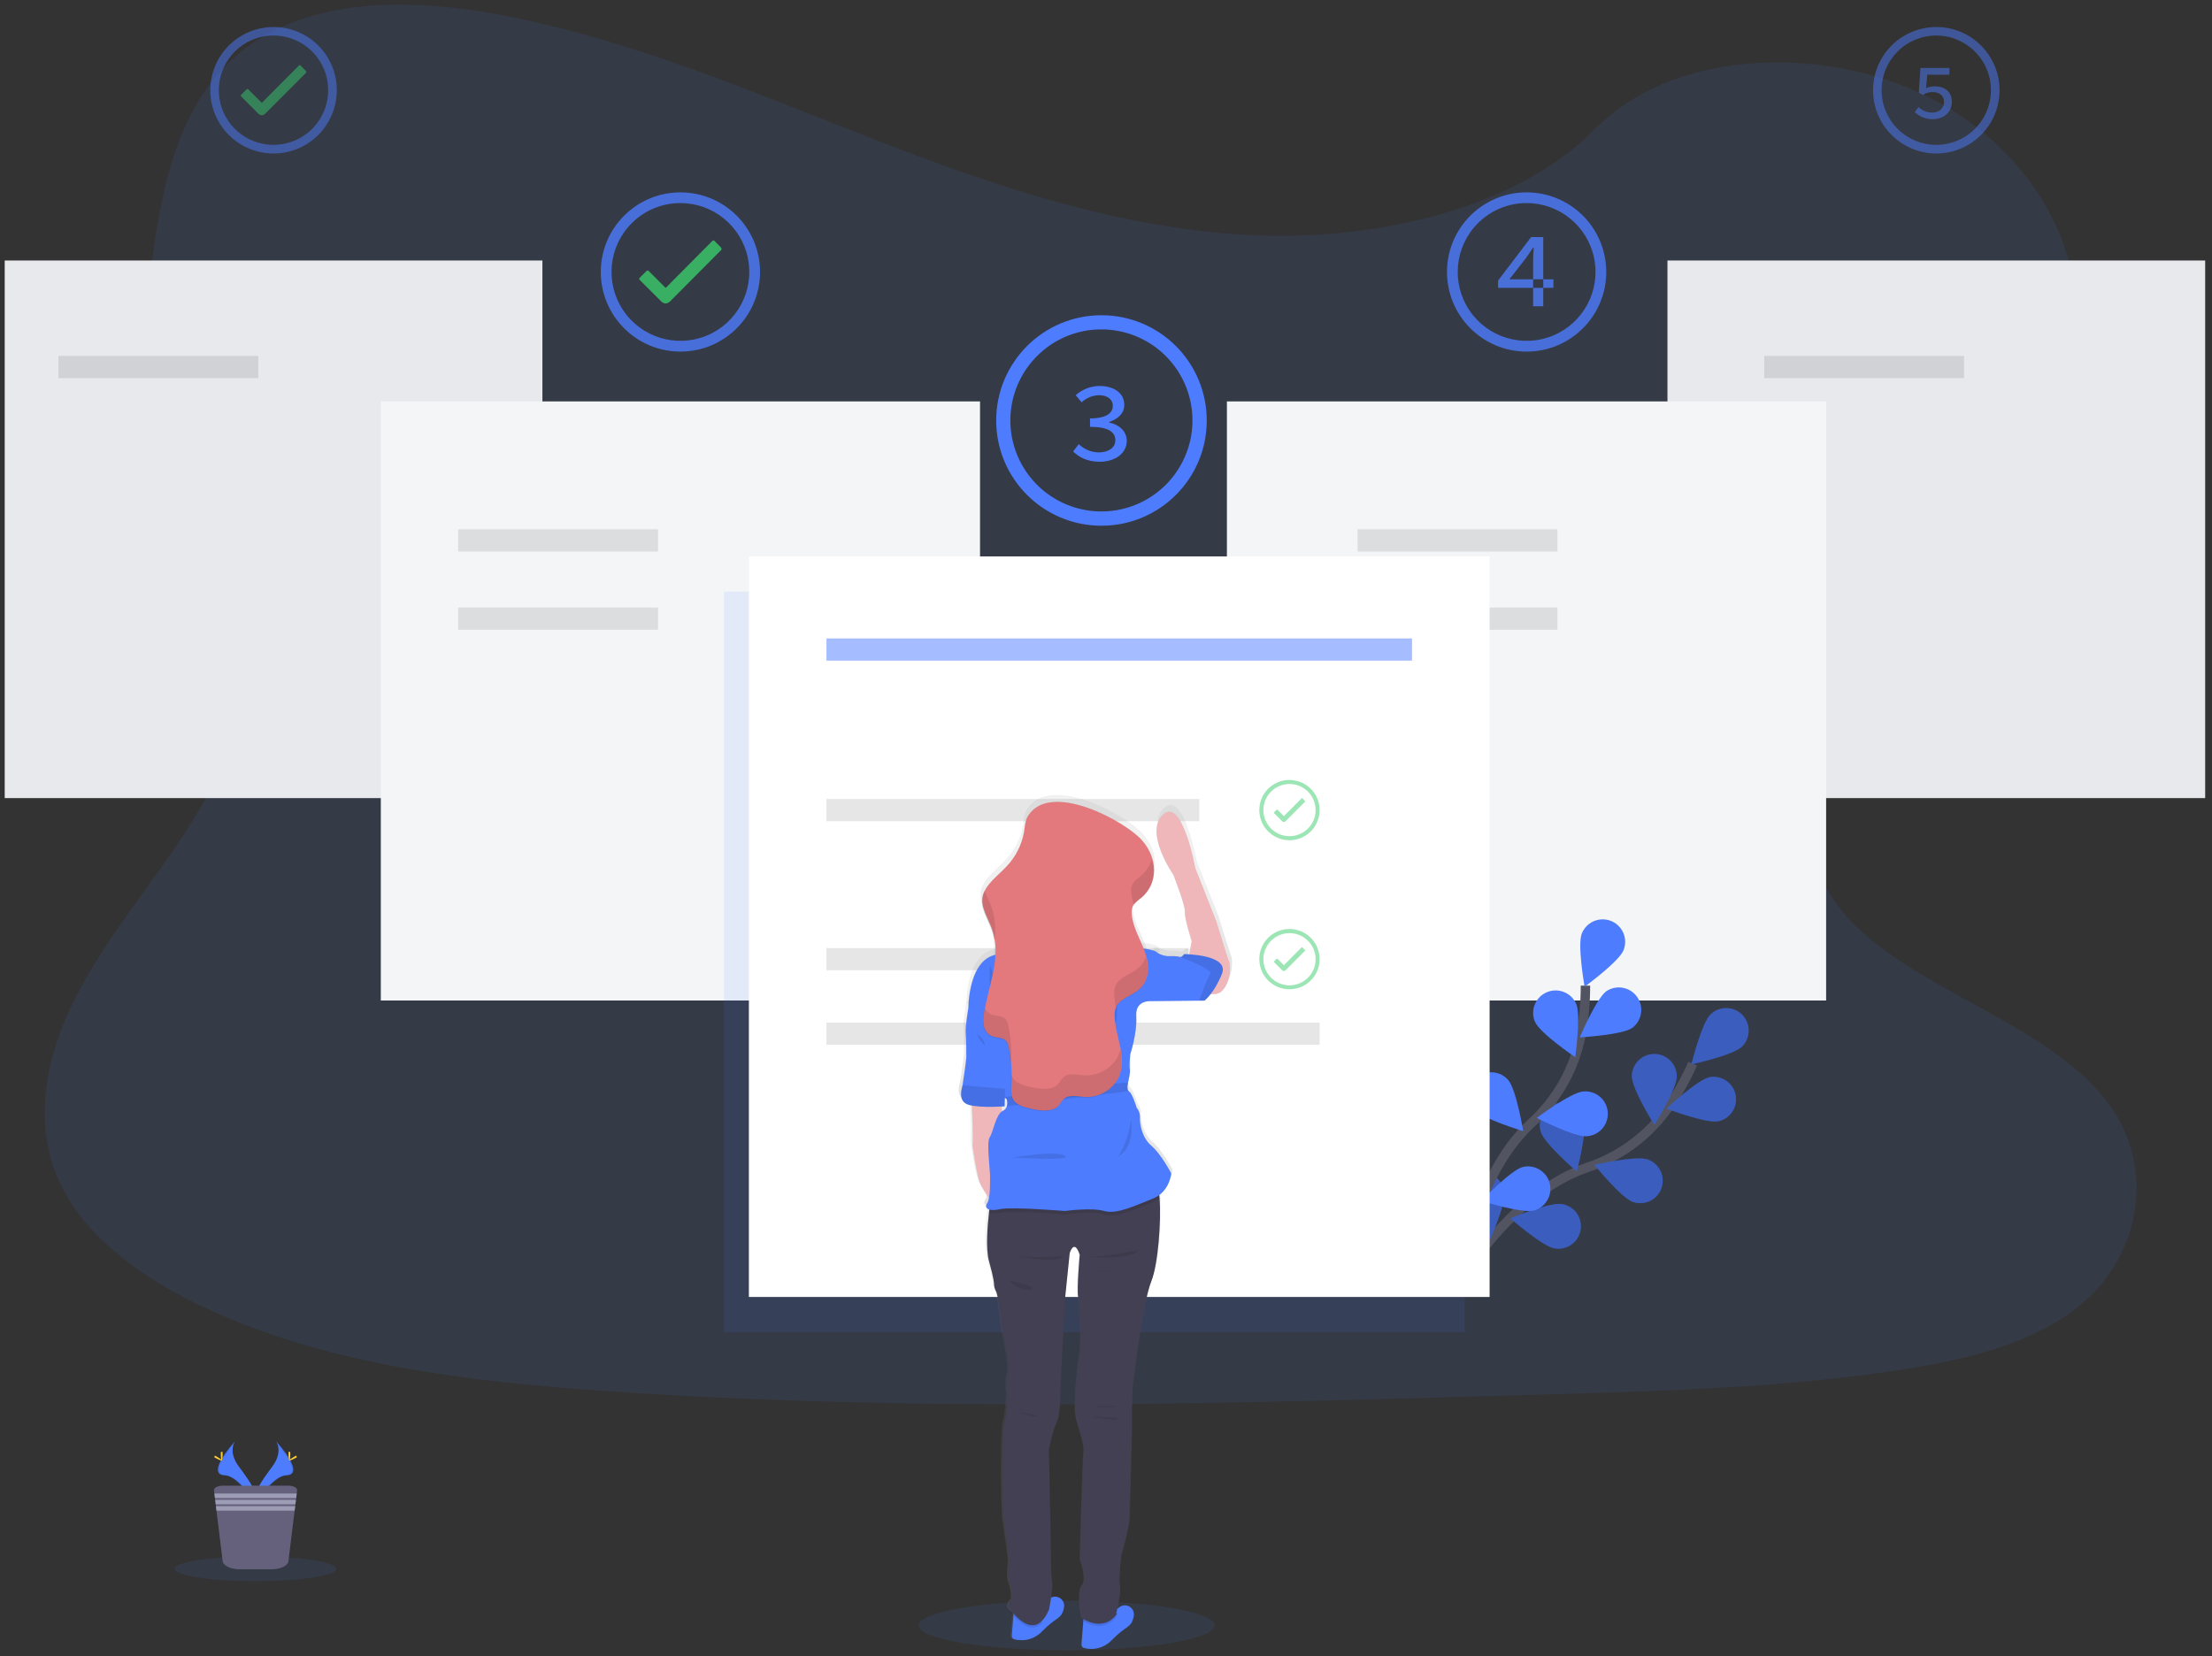 <?xml version="1.0" encoding="utf-8"?>
<svg width="470px" height="352px" viewbox="0 0 470 352" version="1.1" xmlns:xlink="http://www.w3.org/1999/xlink" xmlns="http://www.w3.org/2000/svg">
  <rect width="100%" height="100%" fill="#333333" stroke="none"/>
  <defs>
    <linearGradient x1="0.5" y1="1" x2="0.5" y2="9.005019E-06" id="gradient_1">
      <stop offset="0" stop-color="#808080" stop-opacity="0.251" />
      <stop offset="0.54" stop-color="#808080" stop-opacity="0.122" />
      <stop offset="1" stop-color="#808080" stop-opacity="0.102" />
    </linearGradient>
    <linearGradient x1="0.5" y1="1" x2="0.5" y2="-0.001" id="gradient_2">
      <stop offset="0" stop-color="#808080" stop-opacity="0.251" />
      <stop offset="0.54" stop-color="#808080" stop-opacity="0.122" />
      <stop offset="1" stop-color="#808080" stop-opacity="0.102" />
    </linearGradient>
    <linearGradient x1="0.499" y1="1" x2="0.499" y2="-0.001" id="gradient_3">
      <stop offset="0" stop-color="#808080" stop-opacity="0.251" />
      <stop offset="0.54" stop-color="#808080" stop-opacity="0.122" />
      <stop offset="1" stop-color="#808080" stop-opacity="0.102" />
    </linearGradient>
    <linearGradient x1="0.5" y1="1" x2="0.5" y2="0" id="gradient_4">
      <stop offset="0" stop-color="#808080" stop-opacity="0.251" />
      <stop offset="0.54" stop-color="#808080" stop-opacity="0.122" />
      <stop offset="1" stop-color="#808080" stop-opacity="0.102" />
    </linearGradient>
    <linearGradient x1="0.5" y1="1" x2="0.5" y2="-1.3395409E-14" id="gradient_5">
      <stop offset="0" stop-color="#808080" stop-opacity="0.251" />
      <stop offset="0.54" stop-color="#808080" stop-opacity="0.122" />
      <stop offset="1" stop-color="#808080" stop-opacity="0.102" />
    </linearGradient>
    <linearGradient x1="0.5" y1="1" x2="0.5" y2="-0" id="gradient_6">
      <stop offset="0" stop-color="#808080" stop-opacity="0.251" />
      <stop offset="0.54" stop-color="#808080" stop-opacity="0.122" />
      <stop offset="1" stop-color="#808080" stop-opacity="0.102" />
    </linearGradient>
    <linearGradient x1="0.5" y1="0.783" x2="0.5" y2="0.213" id="gradient_7">
      <stop offset="0" stop-color="#808080" stop-opacity="0.251" />
      <stop offset="0.54" stop-color="#808080" stop-opacity="0.122" />
      <stop offset="1" stop-color="#808080" stop-opacity="0.102" />
    </linearGradient>
    <linearGradient x1="0.5" y1="0.999" x2="0.5" y2="0.001" id="gradient_8">
      <stop offset="0" stop-color="#808080" stop-opacity="0.251" />
      <stop offset="0.54" stop-color="#808080" stop-opacity="0.122" />
      <stop offset="1" stop-color="#808080" stop-opacity="0.102" />
    </linearGradient>
    <linearGradient x1="0.5" y1="0.998" x2="0.5" y2="0" id="gradient_9">
      <stop offset="0" stop-color="#808080" stop-opacity="0.251" />
      <stop offset="0.54" stop-color="#808080" stop-opacity="0.122" />
      <stop offset="1" stop-color="#808080" stop-opacity="0.102" />
    </linearGradient>
    <linearGradient x1="0.5" y1="1" x2="0.5" y2="0" id="gradient_10">
      <stop offset="0" stop-color="#808080" stop-opacity="0.251" />
      <stop offset="0.54" stop-color="#808080" stop-opacity="0.122" />
      <stop offset="1" stop-color="#808080" stop-opacity="0.102" />
    </linearGradient>
    <linearGradient x1="0.5" y1="1" x2="0.5" y2="1.35924E-15" id="gradient_11">
      <stop offset="0" stop-color="#808080" stop-opacity="0.251" />
      <stop offset="0.54" stop-color="#808080" stop-opacity="0.122" />
      <stop offset="1" stop-color="#808080" stop-opacity="0.102" />
    </linearGradient>
    <linearGradient x1="0.5" y1="1" x2="0.5" y2="-7.3293035E-05" id="gradient_12">
      <stop offset="0" stop-color="#808080" stop-opacity="0.251" />
      <stop offset="0.54" stop-color="#808080" stop-opacity="0.122" />
      <stop offset="1" stop-color="#808080" stop-opacity="0.102" />
    </linearGradient>
    <linearGradient x1="0.5" y1="0.999" x2="0.5" y2="-0.001" id="gradient_13">
      <stop offset="0" stop-color="#808080" stop-opacity="0.251" />
      <stop offset="0.54" stop-color="#808080" stop-opacity="0.122" />
      <stop offset="1" stop-color="#808080" stop-opacity="0.102" />
    </linearGradient>
    <linearGradient x1="0.5" y1="1" x2="0.5" y2="-0" id="gradient_14">
      <stop offset="0" stop-color="#808080" stop-opacity="0.251" />
      <stop offset="0.54" stop-color="#808080" stop-opacity="0.122" />
      <stop offset="1" stop-color="#808080" stop-opacity="0.102" />
    </linearGradient>
    <linearGradient x1="0.5" y1="1" x2="0.5" y2="-0.002" id="gradient_15">
      <stop offset="0" stop-color="#808080" stop-opacity="0.251" />
      <stop offset="0.54" stop-color="#808080" stop-opacity="0.122" />
      <stop offset="1" stop-color="#808080" stop-opacity="0.102" />
    </linearGradient>
    <linearGradient x1="0.5" y1="0.998" x2="0.5" y2="-0.002" id="gradient_16">
      <stop offset="0" stop-color="#808080" stop-opacity="0.251" />
      <stop offset="0.54" stop-color="#808080" stop-opacity="0.122" />
      <stop offset="1" stop-color="#808080" stop-opacity="0.102" />
    </linearGradient>
    <linearGradient x1="0.498" y1="1" x2="0.498" y2="0" id="gradient_17">
      <stop offset="0" stop-color="#808080" stop-opacity="0.251" />
      <stop offset="0.54" stop-color="#808080" stop-opacity="0.122" />
      <stop offset="1" stop-color="#808080" stop-opacity="0.102" />
    </linearGradient>
    <linearGradient x1="0.499" y1="0.999" x2="0.499" y2="-0.002" id="gradient_18">
      <stop offset="0" stop-color="#808080" stop-opacity="0.251" />
      <stop offset="0.54" stop-color="#808080" stop-opacity="0.122" />
      <stop offset="1" stop-color="#808080" stop-opacity="0.102" />
    </linearGradient>
    <linearGradient x1="0.5" y1="1" x2="0.5" y2="0.001" id="gradient_19">
      <stop offset="0" stop-color="#808080" stop-opacity="0.251" />
      <stop offset="0.54" stop-color="#808080" stop-opacity="0.122" />
      <stop offset="1" stop-color="#808080" stop-opacity="0.102" />
    </linearGradient>
    <linearGradient x1="0.5" y1="1" x2="0.5" y2="0" id="gradient_20">
      <stop offset="0" stop-color="#808080" stop-opacity="0.251" />
      <stop offset="0.54" stop-color="#808080" stop-opacity="0.122" />
      <stop offset="1" stop-color="#808080" stop-opacity="0.102" />
    </linearGradient>
    <linearGradient x1="0.498" y1="1.001" x2="0.498" y2="0" id="gradient_21">
      <stop offset="0" stop-color="#808080" stop-opacity="0.251" />
      <stop offset="0.54" stop-color="#808080" stop-opacity="0.122" />
      <stop offset="1" stop-color="#808080" stop-opacity="0.102" />
    </linearGradient>
    <linearGradient x1="0.498" y1="1" x2="0.498" y2="0" id="gradient_22">
      <stop offset="0" stop-color="#808080" stop-opacity="0.251" />
      <stop offset="0.54" stop-color="#808080" stop-opacity="0.122" />
      <stop offset="1" stop-color="#808080" stop-opacity="0.102" />
    </linearGradient>
    <linearGradient x1="0.511" y1="1.001" x2="0.511" y2="0" id="gradient_23">
      <stop offset="0" stop-color="#808080" stop-opacity="0.251" />
      <stop offset="0.54" stop-color="#808080" stop-opacity="0.122" />
      <stop offset="1" stop-color="#808080" stop-opacity="0.102" />
    </linearGradient>
    <linearGradient x1="0.5" y1="1.001" x2="0.5" y2="0.006" id="gradient_24">
      <stop offset="0" stop-color="#808080" stop-opacity="0.251" />
      <stop offset="0.54" stop-color="#808080" stop-opacity="0.122" />
      <stop offset="1" stop-color="#808080" stop-opacity="0.102" />
    </linearGradient>
    <linearGradient x1="0.5" y1="1" x2="0.5" y2="0" id="gradient_25">
      <stop offset="0" stop-color="#808080" stop-opacity="0.251" />
      <stop offset="0.54" stop-color="#808080" stop-opacity="0.122" />
      <stop offset="1" stop-color="#808080" stop-opacity="0.102" />
    </linearGradient>
    <linearGradient x1="0.5" y1="0.667" x2="0.5" y2="0.327" id="gradient_26">
      <stop offset="0" stop-color="#808080" stop-opacity="0.251" />
      <stop offset="0.54" stop-color="#808080" stop-opacity="0.122" />
      <stop offset="1" stop-color="#808080" stop-opacity="0.102" />
    </linearGradient>
    <linearGradient x1="0.5" y1="1" x2="0.5" y2="0" id="gradient_27">
      <stop offset="0" stop-color="#808080" stop-opacity="0.251" />
      <stop offset="0.54" stop-color="#808080" stop-opacity="0.122" />
      <stop offset="1" stop-color="#808080" stop-opacity="0.102" />
    </linearGradient>
    <linearGradient x1="0.5" y1="1" x2="0.5" y2="-0" id="gradient_28">
      <stop offset="0" stop-color="#808080" stop-opacity="0.251" />
      <stop offset="0.54" stop-color="#808080" stop-opacity="0.122" />
      <stop offset="1" stop-color="#808080" stop-opacity="0.102" />
    </linearGradient>
    <linearGradient x1="0.497" y1="1" x2="0.497" y2="0" id="gradient_29">
      <stop offset="0" stop-color="#808080" stop-opacity="0.251" />
      <stop offset="0.54" stop-color="#808080" stop-opacity="0.122" />
      <stop offset="1" stop-color="#808080" stop-opacity="0.102" />
    </linearGradient>
    <linearGradient x1="0.499" y1="1" x2="0.499" y2="-0" id="gradient_30">
      <stop offset="0" stop-color="#808080" stop-opacity="0.251" />
      <stop offset="0.54" stop-color="#808080" stop-opacity="0.122" />
      <stop offset="1" stop-color="#808080" stop-opacity="0.102" />
    </linearGradient>
    <linearGradient x1="0.5" y1="0.999" x2="0.5" y2="-0.001" id="gradient_31">
      <stop offset="0" stop-color="#808080" stop-opacity="0.251" />
      <stop offset="0.54" stop-color="#808080" stop-opacity="0.122" />
      <stop offset="1" stop-color="#808080" stop-opacity="0.102" />
    </linearGradient>
    <linearGradient x1="0.501" y1="1" x2="0.501" y2="0" id="gradient_32">
      <stop offset="0" stop-color="#808080" stop-opacity="0.251" />
      <stop offset="0.54" stop-color="#808080" stop-opacity="0.122" />
      <stop offset="1" stop-color="#808080" stop-opacity="0.102" />
    </linearGradient>
    <linearGradient x1="0.501" y1="1" x2="0.501" y2="4.642174E-15" id="gradient_33">
      <stop offset="0" stop-color="#808080" stop-opacity="0.251" />
      <stop offset="0.54" stop-color="#808080" stop-opacity="0.122" />
      <stop offset="1" stop-color="#808080" stop-opacity="0.102" />
    </linearGradient>
    <linearGradient x1="0.5" y1="1.001" x2="0.5" y2="0" id="gradient_34">
      <stop offset="0" stop-color="#808080" stop-opacity="0.251" />
      <stop offset="0.54" stop-color="#808080" stop-opacity="0.122" />
      <stop offset="1" stop-color="#808080" stop-opacity="0.102" />
    </linearGradient>
    <linearGradient x1="0.5" y1="1.001" x2="0.5" y2="0.001" id="gradient_35">
      <stop offset="0" stop-color="#808080" stop-opacity="0.251" />
      <stop offset="0.54" stop-color="#808080" stop-opacity="0.122" />
      <stop offset="1" stop-color="#808080" stop-opacity="0.102" />
    </linearGradient>
  </defs>
  <g id="undraw_setup_wizard_r6mr" transform="translate(1 1)">
    <path d="M258.231 49.044C229.738 48.057 202.601 38.856 176.688 28.792C150.775 18.728 125.108 7.563 97.297 2.249C79.41 -1.185 58.952 -1.669 44.542 7.924C30.678 17.152 26.188 33.098 23.78 47.864C21.966 58.984 20.901 70.691 25.867 81.103C29.318 88.332 35.438 94.407 39.673 101.328C54.408 125.423 43.992 155.131 28.028 178.654C20.544 189.686 11.849 200.226 6.068 211.959C0.288 223.691 -2.384 237.163 2.674 249.147C7.684 261.034 19.628 269.944 32.567 276.218C58.846 288.963 89.8 292.608 120.006 294.678C186.849 299.247 254.045 297.271 321.064 295.285C345.868 294.554 370.777 293.81 395.176 289.976C408.727 287.845 422.714 284.464 432.553 276.302C445.039 265.942 448.134 248.403 439.765 235.411C425.729 213.623 386.935 208.212 377.112 184.83C371.715 171.957 377.258 157.623 385.107 145.688C401.943 120.078 430.158 97.612 431.642 68.344C432.663 48.242 419.099 28.11 398.126 18.596C376.144 8.624 345.657 9.879 329.446 26.38C312.739 43.378 283.383 49.92 258.231 49.044Z" transform="translate(8.504 0)" id="Path" fill="#4D7CFE" fill-opacity="0.1" fill-rule="evenodd" stroke="none" />
    <path d="M0 0L114.25 0L114.25 114.25L0 114.25L0 0Z" transform="translate(0 54.362)" id="Rectangle" fill="#E8E9ED" fill-rule="evenodd" stroke="none" />
    <path d="M0 0L114.25 0L114.25 114.25L0 114.25L0 0Z" transform="translate(353.298 54.362)" id="Rectangle" fill="#E8E9ED" fill-rule="evenodd" stroke="none" />
    <path d="M13.841 1.246L12.701 0.079C12.655 0.028 12.59 -0.001 12.521 0C12.452 -0.002 12.385 0.027 12.34 0.079L4.46 8.004L1.589 5.138C1.543 5.088 1.477 5.059 1.409 5.059C1.34 5.059 1.275 5.088 1.228 5.138L0.079 6.287C0.029 6.335 0 6.402 0 6.472C0 6.542 0.029 6.609 0.079 6.657L3.698 10.271C3.892 10.486 4.162 10.619 4.451 10.641C4.736 10.616 5.004 10.489 5.204 10.284L5.204 10.284L13.846 1.616C13.94 1.511 13.94 1.351 13.846 1.246L13.841 1.246Z" transform="translate(50.167 12.855)" id="Path" fill="#3ACC6C" fill-opacity="0.5" fill-rule="evenodd" stroke="none" />
    <path d="M13.441 1.809C18.983 1.813 23.751 5.731 24.829 11.167C25.907 16.603 22.996 22.044 17.875 24.163C12.755 26.282 6.85 24.489 3.772 19.881C0.694 15.273 1.299 9.131 5.217 5.213C7.394 3.026 10.356 1.8 13.441 1.809L13.441 1.809ZM13.441 2.8906e-06C8.005 3.18225e-06 3.103 3.275 1.023 8.298C-1.057 13.321 0.094 19.103 3.939 22.947C7.784 26.79 13.566 27.939 18.588 25.857C23.61 23.776 26.884 18.873 26.882 13.437C26.883 9.872 25.468 6.453 22.946 3.933C20.425 1.412 17.006 -0.002 13.441 2.8906e-06L13.441 2.8906e-06Z" transform="translate(43.681 4.741)" id="Shape" fill="#4D7CFE" fill-opacity="0.5" fill-rule="evenodd" stroke="none" />
    <path d="M17.424 1.568L15.989 0.097C15.931 0.034 15.849 -0.001 15.764 0C15.677 -0.003 15.593 0.032 15.535 0.097L5.616 10.091L2.002 6.481C1.944 6.419 1.862 6.384 1.777 6.384C1.691 6.384 1.608 6.419 1.548 6.481L0.1 7.929C0.036 7.989 0 8.073 0 8.16C0 8.248 0.036 8.332 0.1 8.391L4.652 12.935C4.898 13.205 5.239 13.37 5.603 13.397C5.959 13.367 6.293 13.21 6.545 12.957L6.545 12.957L17.42 2.021C17.524 1.893 17.524 1.709 17.42 1.581L17.424 1.568Z" transform="translate(134.824 50.1)" id="Path" fill="#3ACC6C" fill-opacity="0.8" fill-rule="evenodd" stroke="none" />
    <path d="M16.919 2.276C23.902 2.278 29.912 7.212 31.273 14.061C32.634 20.91 28.968 27.767 22.516 30.439C16.064 33.111 8.624 30.853 4.744 25.047C0.865 19.241 1.627 11.502 6.564 6.564C9.303 3.807 13.033 2.263 16.919 2.276L16.919 2.276ZM16.919 5.73926e-07C7.575 5.73926e-07 0 7.575 0 16.919C0 26.263 7.575 33.838 16.919 33.838C26.263 33.838 33.838 26.263 33.838 16.919C33.839 12.431 32.057 8.127 28.884 4.954C25.71 1.781 21.406 -0.001 16.919 5.73926e-07L16.919 5.73926e-07Z" transform="translate(126.656 39.882)" id="Shape" fill="#4D7CFE" fill-opacity="0.8" fill-rule="evenodd" stroke="none" />
    <path d="M13.441 1.809C18.983 1.813 23.751 5.731 24.829 11.167C25.907 16.603 22.996 22.044 17.875 24.163C12.755 26.282 6.85 24.489 3.772 19.881C0.694 15.273 1.299 9.131 5.217 5.213C7.394 3.026 10.356 1.8 13.441 1.809L13.441 1.809ZM13.441 2.8906e-06C8.005 3.18225e-06 3.103 3.275 1.023 8.298C-1.057 13.321 0.094 19.103 3.939 22.947C7.784 26.79 13.566 27.939 18.588 25.857C23.61 23.776 26.884 18.873 26.882 13.437C26.883 9.872 25.468 6.453 22.946 3.933C20.425 1.412 17.006 -0.002 13.441 2.8906e-06L13.441 2.8906e-06Z" transform="translate(396.979 4.741)" id="Shape" fill="#4D7CFE" fill-opacity="0.5" fill-rule="evenodd" stroke="none" />
    <path d="M16.897 2.276C23.882 2.267 29.901 7.195 31.27 14.045C32.639 20.894 28.978 27.757 22.526 30.435C16.075 33.112 8.63 30.858 4.747 25.052C0.864 19.245 1.625 11.504 6.564 6.564C9.305 3.81 13.033 2.266 16.919 2.276L16.897 2.276ZM16.919 2.06567e-05C7.575 2.06567e-05 0 7.575 0 16.919C0 26.263 7.575 33.838 16.919 33.838C26.263 33.838 33.838 26.263 33.838 16.919C33.839 12.428 32.054 8.12 28.876 4.946C25.698 1.773 21.388 -0.007 16.897 2.06567e-05L16.919 2.06567e-05Z" transform="translate(306.455 39.882)" id="Shape" fill="#4D7CFE" fill-opacity="0.8" fill-rule="evenodd" stroke="none" />
    <path d="M22.369 3.011C31.597 3.018 39.535 9.54 41.331 18.591C43.127 27.643 38.279 36.702 29.753 40.23C21.227 43.759 11.395 40.774 6.27 33.101C1.145 25.427 2.153 15.202 8.677 8.677C12.301 5.035 17.232 2.995 22.369 3.011L22.369 3.011ZM22.369 4.34032e-07C10.015 4.34032e-07 0 10.015 0 22.369C0 34.723 10.015 44.738 22.369 44.738C34.723 44.738 44.738 34.723 44.738 22.369C44.739 16.436 42.383 10.746 38.188 6.55C33.993 2.355 28.302 -0.001 22.369 4.34032e-07L22.369 4.34032e-07Z" transform="translate(210.669 65.993)" id="Shape" fill="#4D7CFE" fill-rule="evenodd" stroke="none" />
    <path d="M0 0L127.321 0L127.321 127.321L0 127.321L0 0Z" transform="translate(79.914 84.308)" id="Rectangle" fill="#F3F5F7" fill-rule="evenodd" stroke="none" />
    <path d="M0 0L127.321 0L127.321 127.321L0 127.321L0 0Z" transform="translate(259.691 84.308)" id="Rectangle" fill="#F3F5F7" fill-rule="evenodd" stroke="none" />
    <path d="M0 0L42.467 0L42.467 4.72L0 4.72L0 0Z" transform="translate(11.416 74.644)" id="Rectangle" fill="#000000" fill-opacity="0.1" fill-rule="evenodd" stroke="none" />
    <path d="M0 0L42.467 0L42.467 4.72L0 4.72L0 0Z" transform="translate(373.857 74.644)" id="Rectangle" fill="#000000" fill-opacity="0.1" fill-rule="evenodd" stroke="none" />
    <path d="M0 47.208C0 47.208 11.033 27.665 27.648 22.035C34.631 19.717 40.675 15.197 44.87 9.153C46.839 6.263 48.539 3.199 49.951 0" transform="translate(308.7 225.047)" id="Path" fill="none" fill-rule="evenodd" stroke="#535461" stroke-width="2" />
    <path d="M10.711 8.207C8.818 10.043 0 11.945 0 11.945C0 11.945 2.166 3.188 4.059 1.348C5.953 -0.489 8.978 -0.443 10.815 1.451C12.652 3.346 12.605 6.37 10.711 8.207L10.711 8.207Z" transform="translate(358.387 213.243)" id="Path" fill="#4D7CFE" fill-rule="evenodd" stroke="none" />
    <path d="M11.006 9.441C8.418 9.956 0 6.76 0 6.76C0 6.76 6.573 0.596 9.162 0.072C11.719 -0.375 14.165 1.302 14.67 3.848C15.175 6.395 13.554 8.878 11.02 9.441L11.006 9.441Z" transform="translate(353.104 227.85)" id="Path" fill="#4D7CFE" fill-rule="evenodd" stroke="none" />
    <path d="M8.158 9.245C5.666 8.364 0 1.364 0 1.364C0 1.364 8.805 -0.648 11.284 0.215C12.897 0.773 14.089 2.15 14.412 3.826C14.735 5.502 14.139 7.223 12.849 8.341C11.559 9.458 9.771 9.803 8.158 9.245Z" transform="translate(337.792 245.194)" id="Path" fill="#4D7CFE" fill-rule="evenodd" stroke="none" />
    <path d="M9.377 9.462C6.771 9.022 0 3.074 0 3.074C0 3.074 8.33 -0.391 10.931 0.036C12.628 0.3 14.053 1.454 14.663 3.059C15.274 4.664 14.975 6.473 13.882 7.798C12.789 9.122 11.069 9.757 9.377 9.462L9.377 9.462Z" transform="translate(319.931 254.851)" id="Path" fill="#4D7CFE" fill-rule="evenodd" stroke="none" />
    <path d="M0.009 4.772C0.009 7.414 4.781 15.061 4.781 15.061C4.781 15.061 9.553 7.414 9.553 4.777C9.553 2.139 7.415 0 4.777 0C2.139 0 0 2.139 0 4.777L0.009 4.772Z" transform="translate(345.73 222.996)" id="Path" fill="#4D7CFE" fill-rule="evenodd" stroke="none" />
    <path d="M0.218 6.203C1.006 8.722 7.852 14.595 7.852 14.595C7.852 14.595 10.124 5.869 9.336 3.35C8.826 1.722 7.486 0.489 5.821 0.116C4.156 -0.257 2.418 0.286 1.262 1.542C0.106 2.798 -0.292 4.575 0.218 6.203Z" transform="translate(326.18 233.372)" id="Path" fill="#4D7CFE" fill-rule="evenodd" stroke="none" />
    <path d="M0.043 5.414C0.395 8.029 6.145 14.972 6.145 14.972C6.145 14.972 9.86 6.756 9.512 4.141C9.285 2.45 8.173 1.008 6.594 0.359C5.015 -0.29 3.211 -0.048 1.859 0.995C0.508 2.038 -0.185 3.722 0.043 5.414Z" transform="translate(309.133 248.202)" id="Path" fill="#4D7CFE" fill-rule="evenodd" stroke="none" />
    <path d="M10.711 8.207C8.818 10.043 0 11.945 0 11.945C0 11.945 2.166 3.188 4.059 1.348C5.953 -0.489 8.978 -0.443 10.815 1.451C12.652 3.346 12.605 6.37 10.711 8.207L10.711 8.207Z" transform="translate(358.387 213.243)" id="Path" fill="#000000" fill-opacity="0.25" fill-rule="evenodd" stroke="none" />
    <path d="M11.006 9.441C8.418 9.956 0 6.76 0 6.76C0 6.76 6.573 0.596 9.162 0.072C11.719 -0.375 14.165 1.302 14.67 3.848C15.175 6.395 13.554 8.878 11.02 9.441L11.006 9.441Z" transform="translate(353.104 227.85)" id="Path" fill="#000000" fill-opacity="0.25" fill-rule="evenodd" stroke="none" />
    <path d="M8.158 9.245C5.666 8.364 0 1.364 0 1.364C0 1.364 8.805 -0.648 11.284 0.215C12.897 0.773 14.089 2.15 14.412 3.826C14.735 5.502 14.139 7.223 12.849 8.341C11.559 9.458 9.771 9.803 8.158 9.245Z" transform="translate(337.792 245.194)" id="Path" fill="#000000" fill-opacity="0.25" fill-rule="evenodd" stroke="none" />
    <path d="M9.377 9.462C6.771 9.022 0 3.074 0 3.074C0 3.074 8.33 -0.391 10.931 0.036C12.628 0.3 14.053 1.454 14.663 3.059C15.274 4.664 14.975 6.473 13.882 7.798C12.789 9.122 11.069 9.757 9.377 9.462L9.377 9.462Z" transform="translate(319.931 254.851)" id="Path" fill="#000000" fill-opacity="0.25" fill-rule="evenodd" stroke="none" />
    <path d="M0.009 4.772C0.009 7.414 4.781 15.061 4.781 15.061C4.781 15.061 9.553 7.414 9.553 4.777C9.553 2.139 7.415 0 4.777 0C2.139 0 0 2.139 0 4.777L0.009 4.772Z" transform="translate(345.73 222.996)" id="Path" fill="#000000" fill-opacity="0.25" fill-rule="evenodd" stroke="none" />
    <path d="M0.218 6.203C1.006 8.722 7.852 14.595 7.852 14.595C7.852 14.595 10.124 5.869 9.336 3.35C8.826 1.722 7.486 0.489 5.821 0.116C4.156 -0.257 2.418 0.286 1.262 1.542C0.106 2.798 -0.292 4.575 0.218 6.203Z" transform="translate(326.18 233.372)" id="Path" fill="#000000" fill-opacity="0.25" fill-rule="evenodd" stroke="none" />
    <path d="M0.043 5.414C0.395 8.029 6.145 14.972 6.145 14.972C6.145 14.972 9.86 6.756 9.512 4.141C9.285 2.45 8.173 1.008 6.594 0.359C5.015 -0.29 3.211 -0.048 1.859 0.995C0.508 2.038 -0.185 3.722 0.043 5.414Z" transform="translate(309.133 248.202)" id="Path" fill="#000000" fill-opacity="0.25" fill-rule="evenodd" stroke="none" />
    <path d="M0 63.401C0 63.401 2.17 41.067 15.074 29.184C20.52 24.231 24.213 17.646 25.601 10.416C26.23 6.98 26.544 3.493 26.538 0" transform="translate(309.334 208.468)" id="Path" fill="none" fill-rule="evenodd" stroke="#535461" stroke-width="2" />
    <path d="M9.187 6.563C8.201 9.01 0.911 14.32 0.911 14.32C0.911 14.32 -0.661 5.44 0.325 2.992C0.963 1.409 2.397 0.286 4.087 0.047C5.777 -0.192 7.466 0.489 8.518 1.832C9.57 3.176 9.825 4.979 9.187 6.563L9.187 6.563Z" transform="translate(334.777 194.381)" id="Path" fill="#4D7CFE" fill-rule="evenodd" stroke="none" />
    <path d="M11.16 8.599C9.003 10.118 0 10.615 0 10.615C0 10.615 3.522 2.303 5.666 0.789C7.822 -0.632 10.716 -0.083 12.202 2.029C13.687 4.14 13.226 7.05 11.16 8.599Z" transform="translate(334.662 208.85)" id="Path" fill="#4D7CFE" fill-rule="evenodd" stroke="none" />
    <path d="M10.65 9.543C8.008 9.763 0 5.647 0 5.647C0 5.647 7.22 0.245 9.848 0.025C11.566 -0.151 13.246 0.614 14.24 2.026C15.235 3.438 15.39 5.277 14.645 6.836C13.901 8.394 12.373 9.429 10.65 9.543L10.65 9.543Z" transform="translate(325.518 230.939)" id="Path" fill="#4D7CFE" fill-rule="evenodd" stroke="none" />
    <path d="M11.16 9.381C8.603 10.041 0 7.338 0 7.338C0 7.338 6.208 0.796 8.761 0.131C11.291 -0.472 13.839 1.06 14.492 3.578C15.145 6.095 13.664 8.673 11.16 9.376L11.16 9.381Z" transform="translate(313.781 246.885)" id="Path" fill="#4D7CFE" fill-rule="evenodd" stroke="none" />
    <path d="M0.41 6.702C1.48 9.114 8.943 14.186 8.943 14.186C8.943 14.186 10.215 5.258 9.149 2.845C8.081 0.432 5.258 -0.658 2.845 0.41C0.432 1.479 -0.658 4.302 0.41 6.715L0.41 6.702Z" transform="translate(324.755 209.488)" id="Path" fill="#4D7CFE" fill-rule="evenodd" stroke="none" />
    <path d="M1.188 7.93C2.949 9.911 11.569 12.509 11.569 12.509C11.569 12.509 10.107 3.607 8.368 1.626C6.627 -0.357 3.608 -0.553 1.626 1.188C-0.357 2.928 -0.553 5.947 1.188 7.93L1.188 7.93Z" transform="translate(311.079 226.882)" id="Path" fill="#4D7CFE" fill-rule="evenodd" stroke="none" />
    <path d="M0.716 7.278C2.094 9.528 10.168 13.547 10.168 13.547C10.168 13.547 10.239 4.527 8.848 2.277C7.467 0.029 4.525 -0.674 2.277 0.707C0.029 2.089 -0.674 5.03 0.707 7.278L0.716 7.278Z" transform="translate(301.499 247.354)" id="Path" fill="#4D7CFE" fill-rule="evenodd" stroke="none" />
    <path d="M0 0L42.467 0L42.467 4.72L0 4.72L0 0Z" transform="translate(96.349 111.484)" id="Rectangle" fill="#000000" fill-opacity="0.1" fill-rule="evenodd" stroke="none" />
    <path d="M0 0L25.354 0L25.354 4.72L0 4.72L0 0Z" transform="translate(174.604 152.969)" id="Rectangle" fill="#000000" fill-opacity="0.1" fill-rule="evenodd" stroke="none" />
    <path d="M0 0L37.545 0L37.545 4.72L0 4.72L0 0Z" transform="translate(174.604 184.641)" id="Rectangle" fill="#000000" fill-opacity="0.1" fill-rule="evenodd" stroke="none" />
    <path d="M0 0L42.467 0L42.467 4.72L0 4.72L0 0Z" transform="translate(96.349 128.117)" id="Rectangle" fill="#000000" fill-opacity="0.1" fill-rule="evenodd" stroke="none" />
    <path d="M0 0L42.467 0L42.467 4.72L0 4.72L0 0Z" transform="translate(287.449 111.484)" id="Rectangle" fill="#000000" fill-opacity="0.1" fill-rule="evenodd" stroke="none" />
    <path d="M0 0L42.467 0L42.467 4.72L0 4.72L0 0Z" transform="translate(287.449 128.117)" id="Rectangle" fill="#000000" fill-opacity="0.1" fill-rule="evenodd" stroke="none" />
    <path d="M0 13.912L1.189 12.354C2.332 13.474 3.867 14.105 5.468 14.114C7.475 14.114 8.964 13.133 8.964 11.543C8.964 9.818 7.537 8.682 3.584 8.682L3.584 6.89C7.106 6.89 8.426 5.732 8.426 4.204C8.426 2.822 7.242 1.959 5.486 1.959C4.117 1.999 2.809 2.534 1.805 3.465L0.542 1.959C1.93 0.718 3.72 0.022 5.582 0C8.625 0 10.865 1.462 10.865 4.024C10.865 5.829 9.545 7.009 7.643 7.66L7.643 7.757C9.681 8.197 11.389 9.549 11.389 11.658C11.389 14.44 8.748 16.109 5.631 16.109C2.981 16.104 1.162 15.096 0 13.912Z" transform="translate(227.02 81.028)" id="Path" fill="#4D7CFE" fill-rule="evenodd" stroke="none" />
    <g id="Group" transform="translate(316.981 49.308)" opacity="0.8">
      <path d="M7.453 4.984C7.453 4.138 7.528 3.06 7.572 2.214L7.462 2.214C6.978 2.963 6.428 3.707 5.935 4.451L2.413 8.968L11.764 8.968L11.764 10.786L0 10.786L0 9.245L7.022 0L9.606 0L9.606 14.7L7.453 14.7L7.453 4.984Z" transform="translate(0.321 0.079)" id="Path" fill="#4D7CFE" fill-rule="evenodd" stroke="none" />
    </g>
    <g id="Group" transform="translate(405.472 13.207)" opacity="0.5">
      <path d="M0 9.391L0.797 8.303C1.567 9.058 2.602 9.483 3.68 9.487C5.098 9.487 6.212 8.642 6.212 7.255C6.212 5.869 5.23 5.12 3.773 5.12C3.035 5.114 2.312 5.327 1.695 5.732L0.867 5.199L1.202 0L7.365 0L7.365 1.431L2.655 1.431L2.395 4.279C2.969 4.019 3.592 3.887 4.222 3.892C6.243 3.892 7.889 4.931 7.889 7.229C7.889 9.527 5.961 10.87 3.879 10.87C2.44 10.912 1.045 10.38 0 9.391Z" transform="translate(0.374 0.242)" id="Path" fill="#4D7CFE" fill-rule="evenodd" stroke="none" />
    </g>
    <path d="M0 0L157.386 0L157.386 157.386L0 157.386L0 0Z" transform="translate(152.838 124.732)" id="Rectangle" fill="#4D7CFE" fill-opacity="0.1" fill-rule="evenodd" stroke="none" />
    <path d="M0 0L157.386 0L157.386 157.386L0 157.386L0 0Z" transform="translate(158.121 117.247)" id="Rectangle" fill="#FFFFFF" fill-rule="evenodd" stroke="none" />
    <path d="M0 0L124.415 0L124.415 4.72L0 4.72L0 0Z" transform="translate(174.604 134.681)" id="Rectangle" fill="#4D7CFE" fill-opacity="0.5" fill-rule="evenodd" stroke="none" />
    <path d="M0 0L79.223 0L79.223 4.72L0 4.72L0 0Z" transform="translate(174.604 168.805)" id="Rectangle" fill="#000000" fill-opacity="0.1" fill-rule="evenodd" stroke="none" />
    <path d="M0 0L76.868 0L76.868 4.72L0 4.72L0 0Z" transform="translate(174.604 200.481)" id="Rectangle" fill="#000000" fill-opacity="0.1" fill-rule="evenodd" stroke="none" />
    <path d="M0 0L104.784 0L104.784 4.72L0 4.72L0 0Z" transform="translate(174.604 216.317)" id="Rectangle" fill="#000000" fill-opacity="0.1" fill-rule="evenodd" stroke="none" />
    <path d="M6.597 0.594L6.055 0.035C6.031 0.013 6 0 5.967 0C5.936 0 5.906 0.013 5.884 0.035L2.128 3.821L0.759 2.452C0.735 2.431 0.704 2.418 0.671 2.417C0.64 2.418 0.61 2.431 0.587 2.452L0.037 3.003C0.013 3.026 0 3.057 0 3.091C0 3.124 0.013 3.155 0.037 3.179L1.763 4.9C1.857 5.002 1.986 5.065 2.124 5.076C2.26 5.065 2.387 5.004 2.48 4.904L2.48 4.904L6.597 0.77C6.638 0.719 6.638 0.646 6.597 0.594L6.597 0.594Z" transform="translate(269.67 168.629)" id="Path" fill="#3ACC6C" fill-opacity="0.5" fill-rule="evenodd" stroke="none" />
    <path d="M6.41 0.858C9.057 0.857 11.336 2.725 11.854 5.321C12.372 7.916 10.984 10.516 8.539 11.53C6.094 12.544 3.273 11.689 1.802 9.488C0.332 7.288 0.62 4.355 2.492 2.483C3.529 1.44 4.94 0.855 6.41 0.858L6.41 0.858ZM6.41 1.52264e-06C3.819 -0.002 1.481 1.558 0.489 3.952C-0.504 6.346 0.044 9.103 1.876 10.935C3.709 12.768 6.465 13.316 8.859 12.323C11.253 11.33 12.813 8.993 12.812 6.401C12.807 2.869 9.942 0.009 6.41 0.009L6.41 1.52264e-06Z" transform="translate(266.577 164.755)" id="Shape" fill="#3ACC6C" fill-opacity="0.5" fill-rule="evenodd" stroke="none" />
    <path d="M6.597 0.59L6.055 0.035C6.032 0.011 6 -0.001 5.967 0C5.935 -0.001 5.905 0.012 5.884 0.035L2.128 3.817L0.759 2.452C0.736 2.428 0.704 2.413 0.671 2.413C0.639 2.414 0.608 2.428 0.587 2.452L0.037 2.998C0.013 3.021 0 3.053 0 3.086C0 3.119 0.013 3.151 0.037 3.174L1.763 4.9C1.857 5.002 1.986 5.065 2.124 5.076C2.259 5.063 2.385 5.002 2.48 4.905L2.48 4.905L6.597 0.766C6.638 0.715 6.638 0.642 6.597 0.59L6.597 0.59Z" transform="translate(269.67 200.305)" id="Path" fill="#3ACC6C" fill-opacity="0.5" fill-rule="evenodd" stroke="none" />
    <path d="M6.41 0.881C9.057 0.879 11.336 2.747 11.854 5.343C12.372 7.938 10.984 10.538 8.539 11.552C6.094 12.566 3.273 11.711 1.802 9.51C0.332 7.31 0.62 4.377 2.492 2.505C3.529 1.462 4.94 0.877 6.41 0.881L6.41 0.881ZM6.41 1.52368e-06C3.819 -0.002 1.482 1.558 0.489 3.951C-0.504 6.345 0.043 9.101 1.875 10.934C3.706 12.767 6.462 13.315 8.856 12.324C11.25 11.333 12.812 8.997 12.812 6.406C12.813 4.707 12.139 3.078 10.938 1.876C9.738 0.675 8.109 1.12198e-06 6.41 1.52368e-06L6.41 1.52368e-06Z" transform="translate(266.577 196.431)" id="Shape" fill="#3ACC6C" fill-opacity="0.5" fill-rule="evenodd" stroke="none" />
    <path d="M31.438 10.548C48.801 10.548 62.877 8.187 62.877 5.274C62.877 2.361 48.801 0 31.438 0C14.075 0 0 2.361 0 5.274C0 8.187 14.075 10.548 31.438 10.548Z" transform="translate(194.195 339.169)" id="Oval" fill="#4D7CFE" fill-opacity="0.1" fill-rule="evenodd" stroke="none" />
    <path d="M4.513 0C4.513 0 6.151 2.144 3.756 5.384C1.361 8.625 -0.62 11.354 0.181 13.375C0.181 13.375 3.795 7.361 6.741 7.277C9.686 7.194 7.749 3.619 4.513 0Z" transform="translate(53.12 305.257)" id="Path" fill="#4D7CFE" fill-rule="evenodd" stroke="none" />
    <path d="M4.42 0C4.563 0.208 4.675 0.434 4.755 0.674C7.625 4.05 9.157 7.198 6.397 7.277C3.826 7.352 0.74 11.948 0 13.111C0.023 13.201 0.053 13.289 0.088 13.375C0.088 13.375 3.703 7.361 6.648 7.277C9.593 7.194 7.656 3.619 4.42 0Z" transform="translate(53.213 305.257)" id="Path" fill="#000000" fill-opacity="0.1" fill-rule="evenodd" stroke="none" />
    <path d="M0.409 0.485C0.409 1.242 0.326 1.854 0.22 1.854C0.114 1.854 0.031 1.242 0.031 0.485C0.031 -0.273 0.136 0.084 0.242 0.084C0.348 0.084 0.409 -0.268 0.409 0.485Z" transform="translate(60.27 307.506)" id="Path" fill="#FFD037" fill-rule="evenodd" stroke="none" />
    <path d="M1.293 0.528C0.628 0.889 0.052 1.11 0.003 1.017C-0.045 0.925 0.444 0.577 1.113 0.194C1.782 -0.189 1.513 0.097 1.553 0.194C1.593 0.291 1.954 0.167 1.293 0.528Z" transform="translate(60.434 308.365)" id="Path" fill="#FFD037" fill-rule="evenodd" stroke="none" />
    <path d="M3.679 0C3.679 0 2.037 2.144 4.436 5.384C6.835 8.625 8.808 11.354 8.011 13.375C8.011 13.375 4.392 7.361 1.451 7.277C-1.49 7.194 0.439 3.619 3.679 0Z" transform="translate(45.29 305.257)" id="Path" fill="#4D7CFE" fill-rule="evenodd" stroke="none" />
    <path d="M3.679 0C3.536 0.208 3.424 0.434 3.344 0.674C0.469 4.05 -1.058 7.198 1.702 7.277C4.273 7.352 7.359 11.948 8.099 13.111C8.073 13.199 8.046 13.287 8.011 13.375C8.011 13.375 4.392 7.361 1.451 7.277C-1.49 7.194 0.439 3.619 3.679 0Z" transform="translate(45.29 305.257)" id="Path" fill="#000000" fill-opacity="0.1" fill-rule="evenodd" stroke="none" />
    <path d="M0.031 0.485C0.031 1.242 0.114 1.854 0.22 1.854C0.326 1.854 0.409 1.242 0.409 0.485C0.409 -0.273 0.304 0.084 0.198 0.084C0.092 0.084 0.031 -0.268 0.031 0.485Z" transform="translate(45.887 307.506)" id="Path" fill="#FFD037" fill-rule="evenodd" stroke="none" />
    <path d="M0.395 0.528C1.056 0.889 1.633 1.11 1.685 1.017C1.738 0.925 1.245 0.577 0.576 0.194C-0.093 -0.189 0.175 0.097 0.136 0.194C0.096 0.291 -0.269 0.167 0.395 0.528Z" transform="translate(44.479 308.365)" id="Path" fill="#FFD037" fill-rule="evenodd" stroke="none" />
    <path d="M17.148 5.265C26.618 5.265 34.296 4.087 34.296 2.633C34.296 1.179 26.618 0 17.148 0C7.677 0 0 1.179 0 2.633C0 4.087 7.677 5.265 17.148 5.265Z" transform="translate(36.153 329.774)" id="Oval" fill="#4D7CFE" fill-opacity="0.1" fill-rule="evenodd" stroke="none" />
    <path d="M17.666 0.999L17.583 1.673L17.468 2.615L17.42 3.011L17.305 3.958L17.257 4.354L17.138 5.296L15.817 16.056C15.703 17.016 14.131 17.764 12.238 17.764L5.428 17.764C3.534 17.764 1.967 17.016 1.853 16.056L0.532 5.296L0.417 4.354L0.369 3.958L0.255 3.011L0.206 2.615L0.092 1.673L0.004 0.999C-0.062 0.458 0.787 0 1.857 0L15.804 0C16.883 0 17.733 0.458 17.666 0.999Z" transform="translate(44.462 314.74)" id="Path" fill="#65617D" fill-rule="evenodd" stroke="none" />
    <path d="M17.491 0L17.377 0.947L0.119 0.947L0 0L17.491 0L17.491 0Z" transform="translate(44.553 316.408)" id="Path" fill="#9D9CB5" fill-rule="evenodd" stroke="none" />
    <path d="M17.161 0L17.047 0.947L0.114 0.947L0 0L17.161 0L17.161 0Z" transform="translate(44.721 317.751)" id="Path" fill="#9D9CB5" fill-rule="evenodd" stroke="none" />
    <path d="M16.835 0L16.716 0.947L0.114 0.947L0 0L16.835 0L16.835 0Z" transform="translate(44.884 319.089)" id="Path" fill="#9D9CB5" fill-rule="evenodd" stroke="none" />
    <path d="M56.964 33.898C56.669 33.295 54.322 25.533 54.322 25.533L49.801 14.056C49.801 14.056 47.058 -1.049 42.964 2.719C38.869 6.488 45.165 15.531 45.165 15.531C45.165 15.531 47.749 22.134 47.617 23.455C47.485 24.776 49.057 29.619 49.057 29.619L48.546 32.401C47.881 32.357 47.45 32.357 47.45 32.357C47.45 32.357 47.045 32.938 46.657 32.978C46.592 32.987 46.525 32.978 46.464 32.951C46.023 32.753 44.566 32.793 43.822 32.793C43.131 32.7 42.462 32.485 41.845 32.159C41.59 31.648 40.146 31.345 38.865 31.173C37.892 28.751 36.523 26.396 36.333 23.869C36.24 23.181 36.376 22.482 36.721 21.879C36.806 21.75 36.904 21.629 37.011 21.518C37.368 21.157 37.804 20.84 38.2 20.506C38.398 20.338 38.579 20.166 38.75 19.99C42.109 16.733 41.577 11.687 38.53 8.196C35.008 4.159 19.124 -4.527 14.316 2.913C13.647 3.952 13.625 5.154 13.436 6.307C12.957 9.128 11.634 11.738 9.641 13.792C8.047 15.487 5.956 17.049 5.04 18.969L5.009 18.899C4.791 19.315 4.631 19.759 4.534 20.219C4.072 22.557 5.648 24.807 6.475 27.083C6.757 27.856 6.961 28.655 7.083 29.469L7.136 28.967C7.339 30.129 7.408 31.311 7.343 32.489C1.575 33.669 1.571 43.61 1.571 43.61C1.571 43.61 0.862 47.572 0.981 48.985C1.1 50.399 1.1 53.489 1.1 54.242C1.1 54.995 0.387 59.617 0.308 60.172C0.206 60.784 -0.877 63.716 1.738 64.377C1.919 64.425 2.113 64.465 2.311 64.5C2.421 66.873 2.628 71.852 2.447 72.953C2.447 72.953 3.398 79.636 4.186 81.317C4.692 82.312 5.281 83.262 5.947 84.157C5.891 84.563 5.755 84.954 5.547 85.306C5.146 85.892 5.353 86.371 6.026 86.579C6.006 86.781 5.979 87.01 5.947 87.265C5.661 89.845 5.23 94.965 5.947 97.563C6.955 101.12 7.013 102.304 7.013 102.304C7.012 102.883 7.154 103.453 7.426 103.964C7.867 104.558 8.615 110.07 8.615 110.96C8.615 111.849 10.632 119.853 10.037 121.75C9.443 123.648 9.918 126.316 9.918 126.316C9.918 126.316 9.562 131 9.148 132.008C8.734 133.016 8.553 149.261 9.205 153.47C9.857 157.679 10.275 161.179 10.275 161.179C10.275 161.179 9.835 165.031 10.213 165.582C10.592 166.132 11.221 169.319 10.746 169.495C10.271 169.672 10.037 170.979 10.037 170.979C10.288 171.361 10.558 171.73 10.847 172.084C10.663 172.02 10.484 171.943 10.31 171.855C10.499 172.124 10.781 172.494 11.124 172.899L10.803 177.16C10.775 177.505 10.997 177.82 11.332 177.909C13.453 178.49 15.721 177.848 17.222 176.24C20.185 173.216 21.184 173.634 21.73 171.794C21.783 171.595 21.836 171.406 21.875 171.221C22.042 170.497 21.777 169.742 21.195 169.281C20.612 168.82 19.817 168.736 19.15 169.064C19.34 167.743 19.489 166.295 19.344 165.463C19.049 163.746 19.106 159.238 19.106 159.238L18.692 137.665C18.692 137.665 19.463 133.399 20.352 131.739C21.241 130.08 21.123 124.255 21.123 124.255L22.131 105.161L23.135 95.916C23.135 95.916 24.081 92.716 25.265 96.273C25.265 96.273 24.614 103.444 24.913 105.166C25.213 106.887 25.622 115.243 25.327 117.083C25.032 118.924 23.724 129.001 24.557 131.55C25.389 134.099 26.274 137.181 26.098 138.189C25.921 139.197 25.327 161.082 25.327 161.082C25.327 161.082 26.925 165.291 25.741 166.656C24.557 168.021 25.684 173.475 25.684 173.475C25.684 173.475 25.825 173.577 26.071 173.722L26.036 174.162L25.666 179.067C25.639 179.411 25.861 179.725 26.194 179.815C28.315 180.395 30.583 179.752 32.085 178.146C35.048 175.122 36.047 175.536 36.593 173.7C36.646 173.502 36.699 173.308 36.743 173.123C36.926 172.318 36.577 171.486 35.874 171.053C35.171 170.62 34.271 170.682 33.635 171.208C33.615 171.229 33.593 171.249 33.569 171.265C33.494 171.331 33.414 171.389 33.335 171.446L33.221 171.521C33.516 170.165 33.947 167.853 33.745 166.761C33.45 165.159 34.04 160.299 34.04 160.299C34.04 160.299 35.761 154.487 35.801 152.176C35.84 149.865 36.276 133.685 36.276 133.685C36.276 133.685 36.219 126.157 36.457 124.321C36.694 122.485 38.587 106.592 40.485 101.868C41.942 98.232 42.594 88.965 42.206 84.258C42.184 84.021 42.162 83.818 42.14 83.589C44.46 81.846 44.707 78.975 44.707 78.975C44.707 78.975 42.572 74.863 40.516 73.124C38.46 71.385 37.984 68.383 38.063 67.115C38.1 66.341 37.847 65.582 37.355 64.984C37.355 64.984 36.404 61.902 35.77 61.585C35.718 61.559 35.671 61.524 35.633 61.48C35.193 61.013 35.532 59.688 35.532 59.688L35.532 59.648C35.602 59.34 36.065 57.35 35.915 56.84C35.765 56.329 35.994 53.678 35.994 53.678C35.994 53.678 37.5 49.175 37.262 45.617C37.025 42.06 40.344 42.373 40.344 42.373L50.597 42.267L51.764 42.267C52.256 41.847 52.699 41.373 53.085 40.854C53.885 41.004 54.712 40.802 55.352 40.299C57.527 38.309 57.258 34.51 56.964 33.898ZM9.28 64.716L9.355 62.91L9.755 63.254C9.878 63.727 9.878 64.224 9.755 64.698C9.63 65.149 9.306 65.518 8.875 65.702C8.824 65.727 8.775 65.756 8.73 65.79L8.628 64.76C9.047 64.733 9.28 64.711 9.28 64.711L9.28 64.716Z" transform="translate(203.155 169.405)" id="Shape" fill="#000000" fill-opacity="0.1" fill-rule="evenodd" stroke="none" />
    <path d="M5.946 36.73C5.946 36.73 11.783 40.486 13.993 38.492C16.203 36.497 15.931 32.649 15.631 32.042C15.332 31.434 12.954 23.62 12.954 23.62L8.363 12.05C8.363 12.05 5.571 -3.178 1.407 0.603C-2.758 4.385 3.652 13.516 3.652 13.516C3.652 13.516 6.293 20.177 6.144 21.511C5.994 22.845 7.605 27.732 7.605 27.732L5.946 36.73Z" transform="translate(244.954 170.073)" id="Path" fill="url(#gradient_1)" fill-rule="evenodd" stroke="none" />
    <path d="M11.259 2.372C11.215 2.561 11.167 2.755 11.105 2.953C10.564 4.806 9.538 4.388 6.527 7.435C4.994 9.058 2.692 9.704 0.539 9.117C0.202 9.028 -0.024 8.711 0.002 8.364L0.381 3.42L0.561 1.038C0.561 1.038 5.356 2.385 7.799 0.681C7.878 0.624 7.957 0.567 8.032 0.501L8.103 0.444C8.747 -0.084 9.655 -0.147 10.366 0.287C11.076 0.721 11.435 1.558 11.259 2.372L11.259 2.372Z" transform="translate(228.753 340.104)" id="Path" fill="url(#gradient_2)" fill-rule="evenodd" stroke="none" />
    <path d="M11.255 2.375C11.216 2.564 11.163 2.758 11.106 2.956C10.564 4.809 9.539 4.391 6.527 7.437C4.994 9.059 2.694 9.706 0.54 9.124C0.2 9.037 -0.028 8.716 0.003 8.366L0.377 3.422L0.562 1.041C0.562 1.041 5.356 2.388 7.795 0.684C7.879 0.627 7.954 0.569 8.033 0.503L8.103 0.446C8.747 -0.084 9.655 -0.148 10.367 0.287C11.078 0.722 11.435 1.56 11.255 2.375L11.255 2.375Z" transform="translate(213.713 338.234)" id="Path" fill="url(#gradient_3)" fill-rule="evenodd" stroke="none" />
    <g id="Group" transform="translate(213.082 341.195)" opacity="0.1">
      <path d="M6.802 0.101L7 2.668C4.244 5.397 0.969 1.347 0 0C2.523 1.294 6.802 0.101 6.802 0.101Z" transform="translate(0.119 0.057)" id="Path" fill="url(#gradient_4)" fill-rule="evenodd" stroke="none" />
    </g>
    <g id="Group" transform="translate(228.931 340.754)" opacity="0.1">
      <path d="M7.048 1.611L7.414 1.374C4.896 5.169 1.162 3.416 0 2.738L0.181 0.357C0.181 0.357 4.975 1.704 7.418 0C7.225 0.929 7.048 1.611 7.048 1.611Z" transform="translate(0.203 0.031)" id="Path" fill="url(#gradient_5)" fill-rule="evenodd" stroke="none" />
    </g>
    <path d="M35.5 20.644C33.572 25.425 31.644 41.446 31.401 43.299C31.159 45.153 31.221 52.743 31.221 52.743L30.719 71.392C30.662 73.725 28.914 79.581 28.914 79.581C28.914 79.581 28.311 84.485 28.61 86.096C28.91 87.708 27.827 91.956 27.827 91.956L28.192 91.718C25.176 96.257 20.417 92.85 20.417 92.85C20.417 92.85 19.273 87.351 20.474 85.977C21.676 84.604 20.056 80.36 20.056 80.36C20.056 80.36 20.655 58.303 20.84 57.286C21.025 56.269 20.153 53.161 19.273 50.59C18.392 48.019 19.752 37.858 20.056 36.004C20.36 34.151 19.933 25.725 19.616 23.99C19.299 22.255 19.977 15.022 19.977 15.022C18.771 11.438 17.806 14.665 17.806 14.665L16.842 24.052L15.852 43.321C15.852 43.321 15.975 49.177 15.068 50.85C14.161 52.523 13.382 56.828 13.382 56.828L13.822 78.586C13.822 78.586 13.761 83.129 14.064 84.864C14.368 86.598 13.4 91.08 13.4 91.08C10.027 98.969 4.595 90.424 4.595 90.424C4.595 90.424 4.832 89.103 5.317 88.927C5.801 88.751 5.136 85.519 4.775 84.965C4.414 84.41 4.832 80.562 4.832 80.562C4.832 80.562 4.414 77.04 3.749 72.787C3.084 68.535 3.269 52.166 3.688 51.149C4.106 50.132 4.471 45.426 4.471 45.426C4.471 45.426 3.991 42.736 4.595 40.821C5.198 38.906 3.146 30.84 3.146 29.942C3.146 29.044 2.362 23.488 1.94 22.898C1.656 22.386 1.505 21.811 1.5 21.225C1.5 21.225 1.438 20.028 0.412 16.444C-0.336 13.803 0.104 8.66 0.412 6.063C0.518 5.099 0.606 4.487 0.606 4.487C0.606 4.487 35.196 -1.074 36.583 0.186C36.909 0.476 37.125 1.506 37.248 2.942C37.64 7.635 36.975 16.981 35.5 20.644Z" transform="translate(208.338 249.965)" id="Path" fill="url(#gradient_6)" fill-rule="evenodd" stroke="none" />
    <g id="Group" transform="translate(230.692 297.169)" opacity="0.1">
      <path d="M0 0.217C0.163 0.217 3.962 0.582 5.384 0.262C6.806 -0.058 0 0.217 0 0.217Z" transform="translate(0.066 0.143)" id="Path" fill="url(#gradient_7)" fill-rule="evenodd" stroke="none" />
    </g>
    <g id="Group" transform="translate(230.692 299.371)" opacity="0.1">
      <path d="M0 0.001C0 0.001 5.283 0.916 5.547 0.441C5.811 -0.035 0 0.001 0 0.001Z" transform="translate(0.348 0.347)" id="Path" fill="url(#gradient_8)" fill-rule="evenodd" stroke="none" />
    </g>
    <g id="Group" transform="translate(214.843 298.49)" opacity="0.1">
      <path d="M0 0C0 0 2.73 0.119 4.218 0.797C5.706 1.475 0 0 0 0Z" transform="translate(0.088 0.273)" id="Path" fill="url(#gradient_9)" fill-rule="evenodd" stroke="none" />
    </g>
    <path d="M0 0.084C0 0.084 0.44 8.413 0.203 9.884C0.203 9.884 1.167 16.619 1.964 18.332C2.682 19.698 3.53 20.992 4.495 22.198L6.864 5.662L6.313 0L0 0.084Z" transform="translate(205.008 231.651)" id="Path" fill="url(#gradient_10)" fill-rule="evenodd" stroke="none" />
    <path d="M9.28 18.411C14.406 18.411 18.561 14.29 18.561 9.206C18.561 4.122 14.406 0 9.28 0C4.155 0 0 4.122 0 9.206C0 14.29 4.155 18.411 9.28 18.411Z" transform="translate(220.636 175.383)" id="Oval" fill="url(#gradient_11)" fill-rule="evenodd" stroke="none" />
    <path d="M6.068 0.312C6.068 0.312 3.175 5.929 0.283 8.562C-2.61 11.195 17.637 14.18 18.117 14.18C18.597 14.18 14.503 2.227 15.225 0.791C15.947 -0.644 6.068 0.312 6.068 0.312Z" transform="translate(219.029 188.582)" id="Path" fill="url(#gradient_12)" fill-rule="evenodd" stroke="none" />
    <g id="Group" transform="translate(208.679 249.622)" opacity="0.1">
      <path d="M36.836 2.933C36.382 3.278 35.881 3.557 35.348 3.76C31.654 5.196 27.635 7.19 24.901 6.402C22.167 5.614 16.386 6.402 16.386 6.402C16.386 6.402 4.733 5.442 2.404 6.001C1.623 6.239 0.792 6.26 0 6.063C0.106 5.099 0.194 4.487 0.194 4.487C0.194 4.487 34.784 -1.074 36.171 0.186C36.497 0.467 36.713 1.484 36.836 2.933Z" transform="translate(0.07 0.308)" id="Path" fill="url(#gradient_13)" fill-rule="evenodd" stroke="none" />
    </g>
    <path d="M43.774 52.108C43.774 52.108 43.453 56.07 39.755 57.528C36.057 58.985 32.041 60.957 29.308 60.169C26.574 59.381 20.793 60.169 20.793 60.169C20.793 60.169 9.14 59.209 6.811 59.769C4.482 60.328 3.289 59.61 3.997 58.571C4.706 57.532 4.645 54.111 4.645 52.676C4.645 51.241 3.839 45.421 4.561 44.386C5.283 43.352 5.926 39.367 7.374 38.729C7.813 38.546 8.146 38.174 8.277 37.716C8.403 37.239 8.403 36.737 8.277 36.259C8.277 36.259 8.035 36.061 7.696 35.762C6.846 35.009 5.402 33.609 5.864 33.151C6.507 32.513 5.864 28.365 5.864 28.365C5.864 28.365 4.336 25.178 4.9 23.985C5.464 22.792 0 16.501 0 16.501C0 16.501 0 5.662 6.604 5.182C6.604 5.182 11.262 5.345 11.825 3.271C12.389 1.197 16.082 0 16.082 0L24.518 1.836C24.518 1.836 32.002 3.43 33.358 2.474C34.714 1.519 35.77 3.747 35.77 3.747C35.77 3.747 40.428 3.989 40.913 4.944C41.397 5.899 39.385 15.224 39.385 15.224C39.385 15.224 36.008 14.907 36.25 18.495C36.492 22.083 34.965 26.622 34.965 26.622C34.965 26.622 34.723 29.264 34.886 29.809C35.048 30.355 34.569 32.328 34.494 32.64L34.494 32.68C34.494 32.68 34.159 34.001 34.595 34.489C34.637 34.531 34.684 34.566 34.736 34.595C35.379 34.912 36.343 38.02 36.343 38.02C36.845 38.622 37.104 39.39 37.069 40.173C36.99 41.45 37.47 44.474 39.557 46.231C41.643 47.987 43.774 52.108 43.774 52.108Z" transform="translate(204.343 195.445)" id="Path" fill="url(#gradient_14)" fill-rule="evenodd" stroke="none" />
    <path d="M9.561 17.773L9.561 18.112L9.411 21.841C9.411 21.841 4.472 22.237 1.778 21.559C-0.917 20.881 0.223 17.936 0.329 17.32C0.329 17.32 0.329 17.32 0.329 17.32C0.408 16.76 1.13 12.098 1.13 11.341C1.13 10.584 1.13 7.475 1.011 6.058C0.893 4.64 1.615 0.638 1.615 0.638L2.134 0L7.8 2.153L9.561 17.773Z" transform="translate(202.715 211.329)" id="Path" fill="url(#gradient_15)" fill-rule="evenodd" stroke="none" />
    <g id="Group" transform="translate(202.516 228.49)" opacity="0.1">
      <path d="M9.561 0.792L9.411 4.521C9.411 4.521 4.472 4.918 1.778 4.24C-0.917 3.562 0.223 0.616 0.329 0L9.561 0.792Z" transform="translate(0.19 0.167)" id="Path" fill="url(#gradient_16)" fill-rule="evenodd" stroke="none" />
    </g>
    <g id="Group" transform="translate(211.761 228.05)" opacity="0.1">
      <path d="M0.581 5.085C0.707 4.607 0.707 4.105 0.581 3.628C0.581 3.628 0.339 3.43 0 3.13C4.257 2.545 21.106 0.247 26.785 0L26.785 0.04C26.785 0.04 26.45 1.36 26.886 1.849L0.581 5.085Z" transform="translate(0.299 0.018)" id="Path" fill="url(#gradient_17)" fill-rule="evenodd" stroke="none" />
    </g>
    <g id="Group" transform="translate(236.415 235.974)" opacity="0.1">
      <path d="M2.853 0C2.853 0 3.896 5.86 0 7.925C0 7.925 2.21 5.006 2.853 0Z" transform="translate(0.172 0.079)" id="Path" fill="url(#gradient_18)" fill-rule="evenodd" stroke="none" />
    </g>
    <g id="Group" transform="translate(213.522 243.018)" opacity="0.1">
      <path d="M0 0.829C0 0.829 9.399 -0.765 11.248 0.468C13.098 1.7 0 0.829 0 0.829Z" transform="translate(0.405 0.281)" id="Path" fill="url(#gradient_19)" fill-rule="evenodd" stroke="none" />
    </g>
    <g id="Group" transform="translate(235.094 207.798)" opacity="0.1">
      <path d="M0.764 0C0.764 0 -0.68 5.895 0.403 7.251C1.486 8.607 0.764 0 0.764 0Z" transform="translate(0.324 0.026)" id="Path" fill="url(#gradient_20)" fill-rule="evenodd" stroke="none" />
    </g>
    <g id="Group" transform="translate(208.679 202.956)" opacity="0.1">
      <path d="M0.045 0C0.045 0 1.366 2.201 0.569 4.464C-0.228 6.727 0.045 0 0.045 0Z" transform="translate(0.219 0.044)" id="Path" fill="url(#gradient_21)" fill-rule="evenodd" stroke="none" />
    </g>
    <path d="M0 0C0 0 1.686 0.999 1.123 2.553C0.559 4.108 0 0 0 0Z" transform="translate(206.214 222.208)" id="Path" fill="url(#gradient_22)" fill-rule="evenodd" stroke="none" />
    <g id="Group" transform="translate(206.038 217.484)" opacity="0.1">
      <path d="M0 0C0 0 1.567 0.841 1.761 2.074C1.955 3.306 0 0 0 0Z" transform="translate(0 0.181)" id="Path" fill="url(#gradient_23)" fill-rule="evenodd" stroke="none" />
    </g>
    <g id="Group" transform="translate(228.931 263.71)" opacity="0.1">
      <path d="M0 1.321C0 1.321 9.844 2.32 11.812 0C11.812 0.009 2.932 1.761 0 1.321Z" transform="translate(0.343 0.295)" id="Path" fill="url(#gradient_24)" fill-rule="evenodd" stroke="none" />
    </g>
    <g id="Group" transform="translate(212.201 264.591)" opacity="0.1">
      <path d="M0 0C0 0 10.566 2.47 12.653 0.515C12.653 0.515 3.575 1.193 0 0Z" transform="translate(0.079 0.181)" id="Path" fill="url(#gradient_25)" fill-rule="evenodd" stroke="none" />
    </g>
    <g id="Group" transform="translate(229.811 268.113)" opacity="0.1">
      <path d="M0 0.164C0 0.164 4.403 0.164 6.467 0.299C8.532 0.434 0 0.164 0 0.164Z" transform="translate(0.225 0.341)" id="Path" fill="url(#gradient_26)" fill-rule="evenodd" stroke="none" />
    </g>
    <g id="Group" transform="translate(212.642 270.314)" opacity="0.1">
      <path d="M0 0C0 0 2.17 2.43 4.618 1.994C7.066 1.558 0 0 0 0Z" transform="translate(0.361 0.114)" id="Path" fill="url(#gradient_27)" fill-rule="evenodd" stroke="none" />
    </g>
    <path d="M9.894 2.945C9.211 3.993 9.189 5.203 9.013 6.365C8.528 9.222 7.183 11.862 5.157 13.933C3.228 15.967 0.582 17.808 0.085 20.291C-0.386 22.65 1.216 24.918 2.057 27.211C4.259 33.265 1.177 39.609 0.274 45.856C0.028 47.582 0.327 49.788 2.476 50.36C3.145 50.54 3.911 50.518 4.51 50.8C5.32 51.183 5.566 51.98 5.716 52.697C6.252 55.263 6.437 57.888 6.266 60.503C6.169 61.974 6.064 63.66 7.459 64.668C8.171 65.107 8.955 65.417 9.775 65.584C11.976 66.174 14.825 66.645 16.308 65.267C16.933 64.69 17.189 63.871 17.942 63.413C19.104 62.731 20.755 63.193 22.221 63.264C25.042 63.385 27.707 61.965 29.181 59.557C30.366 57.439 30.264 55.026 29.824 52.746C29.384 50.465 28.627 48.211 28.569 45.904C28.501 45.096 28.682 44.286 29.089 43.584C29.969 42.211 32.069 41.586 33.491 40.503C36.159 38.477 36.133 35.158 35.182 32.38C34.231 29.602 32.47 26.947 32.254 24.077C32.159 23.382 32.299 22.676 32.65 22.069C33.117 21.493 33.662 20.986 34.27 20.564C38.167 17.301 37.709 11.939 34.486 8.272C30.911 4.191 14.759 -4.57 9.894 2.945Z" transform="translate(207.37 167.952)" id="Path" fill="url(#gradient_28)" fill-rule="evenodd" stroke="none" />
    <g id="Group" transform="translate(206.918 180.062)" opacity="0.1">
      <path d="M2.671 10.654C3.054 8.245 2.844 5.779 2.059 3.469C1.618 2.311 1.015 1.158 0.571 0C0.347 0.415 0.184 0.86 0.086 1.321C-0.389 3.676 1.218 5.943 2.059 8.242C2.342 9.023 2.547 9.832 2.671 10.654L2.671 10.654Z" transform="translate(0.332 6.952)" id="Path" fill="url(#gradient_29)" fill-rule="evenodd" stroke="none" />
      <path d="M6.062 11.684C6.234 9.069 6.047 6.443 5.507 3.879C5.358 3.161 5.111 2.364 4.305 1.981C3.702 1.695 2.936 1.717 2.267 1.541C1.439 1.342 0.747 0.774 0.392 0C0.273 0.608 0.163 1.215 0.075 1.818C-0.176 3.544 0.123 5.75 2.276 6.322C2.945 6.503 3.711 6.481 4.314 6.762C5.12 7.145 5.366 7.942 5.516 8.66C5.765 9.849 5.939 11.054 6.036 12.265C6.027 12.076 6.062 11.878 6.062 11.684Z" transform="translate(0.542 32.028)" id="Path" fill="url(#gradient_30)" fill-rule="evenodd" stroke="none" />
      <path d="M22.962 1.761C21.489 4.169 18.826 5.588 16.006 5.468C14.54 5.397 12.889 4.935 11.726 5.618C10.951 6.058 10.714 6.894 10.093 7.471C8.609 8.849 5.761 8.378 3.56 7.788C2.739 7.623 1.955 7.313 1.244 6.872C0.636 6.433 0.226 5.772 0.104 5.032C0.104 5.851 0.104 6.674 0.051 7.493C-0.046 8.959 -0.152 10.645 1.244 11.653C1.955 12.094 2.739 12.404 3.56 12.569C5.761 13.164 8.609 13.63 10.093 12.252C10.714 11.675 10.973 10.861 11.726 10.403C12.889 9.716 14.54 10.179 16.006 10.254C18.827 10.375 21.491 8.953 22.962 6.542C24.102 4.508 24.053 2.201 23.657 0C23.505 0.615 23.271 1.208 22.962 1.761Z" transform="translate(6.535 41.023)" id="Path" fill="url(#gradient_31)" fill-rule="evenodd" stroke="none" />
      <path d="M2.046 3.544C1.436 3.967 0.889 4.474 0.421 5.05C0.072 5.657 -0.066 6.363 0.03 7.057C0.104 7.93 0.289 8.789 0.58 9.615C1.029 9.143 1.52 8.711 2.046 8.325C4.688 6.124 5.321 2.954 4.467 0C4.015 1.388 3.175 2.618 2.046 3.544L2.046 3.544Z" transform="translate(32.553 0.233)" id="Path" fill="url(#gradient_32)" fill-rule="evenodd" stroke="none" />
      <path d="M4.937 2.606C3.51 3.685 1.415 4.31 0.534 5.688C0.126 6.389 -0.056 7.2 0.015 8.008C0.048 8.941 0.163 9.869 0.358 10.782C0.411 10.674 0.47 10.57 0.534 10.469C1.415 9.1 3.51 8.47 4.937 7.387C7.371 5.538 7.578 2.611 6.856 0C6.488 1.039 5.82 1.946 4.937 2.606L4.937 2.606Z" transform="translate(28.883 21.11)" id="Path" fill="url(#gradient_33)" fill-rule="evenodd" stroke="none" />
    </g>
    <path d="M16.593 4.429C14.947 8.572 12.816 10.205 12.816 10.205L11.631 10.205L1.206 10.311L0 7.044L1.691 0L2.73 0.066C3.356 0.395 4.036 0.611 4.737 0.704C5.499 0.704 6.987 0.665 7.427 0.863C7.489 0.891 7.558 0.9 7.625 0.889C8.017 0.85 8.435 0.264 8.435 0.264C8.435 0.264 18.24 0.282 16.593 4.429Z" transform="translate(242.491 200.327)" id="Path" fill="url(#gradient_34)" fill-rule="evenodd" stroke="none" />
    <g id="Group" transform="translate(250.063 200.314)" opacity="0.1">
      <path d="M8.964 4.2C7.317 8.343 5.186 9.976 5.186 9.976L4.002 9.976C4.618 8.334 5.921 4.962 6.432 4.187C6.943 3.412 2.553 1.616 0 0.625C0.392 0.586 0.81 0 0.81 0C0.81 0 10.61 0.053 8.964 4.2Z" transform="translate(0.057 0.242)" id="Path" fill="url(#gradient_35)" fill-rule="evenodd" stroke="none" />
    </g>
    <path d="M5.848 36.445C5.848 36.445 11.571 40.169 13.772 38.179C15.974 36.189 15.679 32.386 15.384 31.782C15.089 31.179 12.742 23.418 12.742 23.418L8.221 11.94C8.221 11.94 5.478 -3.165 1.384 0.604C-2.711 4.372 3.585 13.415 3.585 13.415C3.585 13.415 6.169 20.019 6.037 21.34C5.905 22.66 7.477 27.503 7.477 27.503L5.848 36.445Z" transform="translate(244.743 171.521)" id="Path" fill="#EFB7B9" fill-rule="evenodd" stroke="none" />
    <path d="M11.079 2.357C11.035 2.542 10.982 2.735 10.929 2.933C10.392 4.769 9.384 4.355 6.421 7.38C4.919 8.986 2.651 9.628 0.53 9.049C0.197 8.959 -0.025 8.644 0.002 8.3L0.372 3.396L0.552 1.036C0.552 1.036 5.272 2.357 7.671 0.679C7.751 0.622 7.83 0.565 7.905 0.499C7.929 0.482 7.951 0.463 7.971 0.442C8.607 -0.084 9.508 -0.146 10.21 0.287C10.913 0.72 11.262 1.552 11.079 2.357L11.079 2.357Z" transform="translate(228.801 340.176)" id="Path" fill="#4D7CFE" fill-rule="evenodd" stroke="none" />
    <path d="M11.075 2.358C11.035 2.543 10.982 2.732 10.93 2.93C10.392 4.77 9.384 4.352 6.421 7.377C4.921 8.984 2.652 9.627 0.531 9.045C0.197 8.957 -0.026 8.641 0.002 8.297L0.372 3.392L0.553 1.033C0.553 1.033 5.272 2.353 7.672 0.676C7.753 0.621 7.83 0.563 7.905 0.5L7.971 0.438C8.608 -0.085 9.508 -0.145 10.209 0.288C10.911 0.722 11.258 1.554 11.075 2.358L11.075 2.358Z" transform="translate(213.991 338.326)" id="Path" fill="#4D7CFE" fill-rule="evenodd" stroke="none" />
    <path d="M6.692 0.092L6.886 2.642C4.178 5.345 0.951 1.321 0 0C2.492 1.268 6.692 0.092 6.692 0.092Z" transform="translate(213.5 341.327)" id="Path" fill="#000000" fill-opacity="0.1" fill-rule="evenodd" stroke="none" />
    <path d="M6.938 1.598L7.295 1.365C4.821 5.125 1.131 3.39 0 2.716L0.181 0.357C0.181 0.357 4.9 1.677 7.299 0C7.11 0.92 6.938 1.598 6.938 1.598Z" transform="translate(229.173 340.855)" id="Path" fill="#000000" fill-opacity="0.1" fill-rule="evenodd" stroke="none" />
    <path d="M34.903 20.571C33.006 25.313 31.108 41.202 30.875 43.024C30.642 44.847 30.695 52.388 30.695 52.388L30.219 70.879C30.162 73.19 28.458 79.002 28.458 79.002C28.458 79.002 27.868 83.844 28.163 85.465C28.458 87.085 27.393 91.276 27.393 91.276L27.749 91.038C24.786 95.542 20.102 92.165 20.102 92.165C20.102 92.165 18.975 86.71 20.159 85.346C21.344 83.981 19.745 79.772 19.745 79.772C19.745 79.772 20.34 57.896 20.516 56.879C20.692 55.862 19.803 52.789 18.975 50.24C18.147 47.691 19.451 37.609 19.745 35.773C20.04 33.937 19.627 25.573 19.332 23.856C19.037 22.139 19.684 14.963 19.684 14.963C18.5 11.405 17.553 14.606 17.553 14.606L16.602 23.913L15.576 43.024C15.576 43.024 15.695 48.831 14.806 50.508C13.916 52.186 13.15 56.417 13.15 56.417L13.564 77.989C13.564 77.989 13.507 82.497 13.802 84.214C14.097 85.931 13.15 90.378 13.15 90.378C9.831 98.201 4.495 89.726 4.495 89.726C4.495 89.726 4.733 88.405 5.204 88.243C5.675 88.08 5.028 84.861 4.671 84.329C4.315 83.796 4.733 79.926 4.733 79.926C4.733 79.926 4.293 76.426 3.663 72.217C3.034 68.008 3.192 51.763 3.606 50.755C4.02 49.747 4.376 45.063 4.376 45.063C4.376 45.063 3.901 42.395 4.495 40.497C5.089 38.6 3.073 30.596 3.073 29.707C3.073 28.817 2.303 23.305 1.884 22.711C1.612 22.2 1.47 21.63 1.471 21.051C1.471 21.051 1.413 19.867 0.405 16.31C-0.33 13.712 0.101 8.592 0.405 6.012C0.511 5.057 0.599 4.449 0.599 4.449C0.599 4.449 34.63 -1.063 35.995 0.183C36.312 0.474 36.528 1.504 36.647 2.917C37.012 7.646 36.361 16.913 34.903 20.571Z" transform="translate(208.736 250.702)" id="Path" fill="#444053" fill-rule="evenodd" stroke="none" />
    <path d="M0 0.191C0.158 0.191 3.914 0.508 5.283 0.23C6.652 -0.047 0 0.191 0 0.191Z" transform="translate(230.775 297.718)" id="Path" fill="#000000" fill-opacity="0.1" fill-rule="evenodd" stroke="none" />
    <path d="M0 0C0 0 5.177 0.912 5.455 0.441C5.732 -0.03 0 0 0 0Z" transform="translate(231.053 300.123)" id="Path" fill="#000000" fill-opacity="0.1" fill-rule="evenodd" stroke="none" />
    <path d="M0 0C0 0 2.686 0.119 4.147 0.788C5.609 1.457 0 0 0 0Z" transform="translate(215.204 299.177)" id="Path" fill="#000000" fill-opacity="0.1" fill-rule="evenodd" stroke="none" />
    <path d="M0 0.079C0 0.079 0.44 8.338 0.198 9.8C0.198 9.8 1.149 16.483 1.937 18.165C2.645 19.519 3.479 20.802 4.429 21.999L6.762 5.613L6.212 0L0 0.079Z" transform="translate(205.439 232.615)" id="Path" fill="#EFB7B9" fill-rule="evenodd" stroke="none" />
    <path d="M9.131 18.262C14.174 18.262 18.262 14.174 18.262 9.131C18.262 4.088 14.174 0 9.131 0C4.088 0 0 4.088 0 9.131C0 14.174 4.088 18.262 9.131 18.262Z" transform="translate(220.817 176.804)" id="Oval" fill="#EFB7B9" fill-rule="evenodd" stroke="none" />
    <path d="M5.971 0.311C5.971 0.311 3.127 5.881 0.279 8.491C-2.57 11.102 17.356 14.065 17.831 14.065C18.307 14.065 14.274 2.204 14.983 0.782C15.692 -0.64 5.971 0.311 5.971 0.311Z" transform="translate(219.231 189.895)" id="Path" fill="#EFB7B9" fill-rule="evenodd" stroke="none" />
    <path d="M36.242 2.931C35.795 3.272 35.303 3.55 34.78 3.754C31.143 5.176 27.19 7.153 24.5 6.36C21.81 5.568 16.135 6.36 16.135 6.36C16.135 6.36 4.689 5.414 2.382 5.964C1.607 6.197 0.783 6.214 0 6.012C0.106 5.057 0.194 4.449 0.194 4.449C0.194 4.449 34.225 -1.063 35.59 0.183C35.907 0.474 36.123 1.482 36.242 2.931Z" transform="translate(209.119 250.733)" id="Path" fill="#000000" fill-opacity="0.1" fill-rule="evenodd" stroke="none" />
    <path d="M43.087 51.699C43.087 51.699 42.77 55.661 39.125 57.074C35.48 58.487 31.535 60.473 28.845 59.685C26.155 58.897 20.48 59.685 20.48 59.685C20.48 59.685 9.034 58.734 6.727 59.289C4.42 59.843 3.249 59.13 3.958 58.1C4.667 57.07 4.592 53.697 4.592 52.254C4.592 50.809 3.799 45.06 4.513 44.03C5.226 42.999 5.833 39.05 7.282 38.416C7.713 38.233 8.037 37.864 8.162 37.413C8.285 36.939 8.285 36.442 8.162 35.969C8.162 35.969 7.925 35.77 7.59 35.475C6.753 34.727 5.336 33.34 5.794 32.887C6.423 32.253 5.794 28.141 5.794 28.141C5.794 28.141 4.288 24.98 4.843 23.796C5.397 22.611 0 16.364 0 16.364C0 16.364 0 5.613 6.485 5.138C6.485 5.138 11.068 5.296 11.623 3.24C12.177 1.184 15.814 0 15.814 0L24.113 1.818C24.113 1.818 31.465 3.399 32.807 2.452C34.15 1.506 35.163 3.711 35.163 3.711C35.163 3.711 39.746 3.949 40.221 4.896C40.697 5.842 38.72 15.092 38.72 15.092C38.72 15.092 35.401 14.779 35.638 18.337C35.876 21.894 34.37 26.398 34.37 26.398C34.37 26.398 34.133 29.008 34.291 29.558C34.45 30.109 33.979 32.059 33.908 32.367L33.908 32.407C33.908 32.407 33.582 33.728 34.009 34.199C34.047 34.243 34.094 34.279 34.146 34.304C34.78 34.617 35.731 37.703 35.731 37.703C36.223 38.301 36.476 39.06 36.44 39.834C36.36 41.102 36.836 44.104 38.892 45.843C40.948 47.582 43.087 51.699 43.087 51.699Z" transform="translate(204.774 196.682)" id="Path" fill="#4D7CFE" fill-rule="evenodd" stroke="none" />
    <path d="M9.377 17.645L9.377 17.98L9.232 21.678C9.232 21.678 4.389 22.074 1.748 21.401C-0.894 20.727 0.216 17.808 0.317 17.196C0.396 16.642 1.109 12.014 1.109 11.266C1.109 10.518 1.109 7.431 0.99 6.009C0.872 4.587 1.58 0.634 1.58 0.634L2.095 0L7.669 2.135L9.377 17.645Z" transform="translate(203.216 212.438)" id="Path" fill="#4D7CFE" fill-rule="evenodd" stroke="none" />
    <path d="M9.377 0.784L9.232 4.482C9.232 4.482 4.389 4.878 1.748 4.204C-0.894 3.531 0.216 0.612 0.317 0L9.377 0.784Z" transform="translate(203.203 229.635)" id="Path" fill="#000000" fill-opacity="0.1" fill-rule="evenodd" stroke="none" />
    <path d="M0.572 5.019C0.695 4.545 0.695 4.048 0.572 3.575C0.572 3.575 0.335 3.377 0 3.082C4.191 2.501 20.767 0.225 26.354 0L26.354 0.04C26.354 0.04 26.028 1.36 26.455 1.831L0.572 5.019Z" transform="translate(212.36 229.08)" id="Path" fill="#000000" fill-opacity="0.1" fill-rule="evenodd" stroke="none" />
    <path d="M2.804 0C2.804 0 3.835 5.811 0 7.867C0 7.867 2.175 4.984 2.804 0Z" transform="translate(236.508 236.96)" id="Path" fill="#000000" fill-opacity="0.1" fill-rule="evenodd" stroke="none" />
    <path d="M0 0.821C0 0.821 9.245 -0.759 11.068 0.465C12.891 1.689 0 0.821 0 0.821Z" transform="translate(214.213 244.165)" id="Path" fill="#000000" fill-opacity="0.1" fill-rule="evenodd" stroke="none" />
    <path d="M0.753 0C0.753 0 -0.669 5.851 0.396 7.194C1.461 8.536 0.753 0 0.753 0Z" transform="translate(235.359 208.978)" id="Path" fill="#000000" fill-opacity="0.1" fill-rule="evenodd" stroke="none" />
    <path d="M0.051 0C0.051 0 1.372 2.17 0.566 4.425C-0.24 6.679 0.051 0 0.051 0Z" transform="translate(209.262 204.197)" id="Path" fill="#000000" fill-opacity="0.1" fill-rule="evenodd" stroke="none" />
    <path d="M0 0C0 0 1.66 0.991 1.105 2.531C0.55 4.072 0 0 0 0Z" transform="translate(206.628 223.247)" id="Path" fill="#4D7CFE" fill-rule="evenodd" stroke="none" />
    <path d="M0 0C0 0 1.541 0.828 1.739 2.052C1.937 3.275 0 0 0 0Z" transform="translate(206.478 218.743)" id="Path" fill="#000000" fill-opacity="0.1" fill-rule="evenodd" stroke="none" />
    <path d="M0 1.321C0 1.321 9.686 2.311 11.618 0C11.618 0.018 2.884 1.739 0 1.321Z" transform="translate(229.314 264.692)" id="Path" fill="#000000" fill-opacity="0.1" fill-rule="evenodd" stroke="none" />
    <path d="M0 0C0 0 10.394 2.452 12.45 0.515C12.45 0.533 3.518 1.189 0 0Z" transform="translate(212.593 265.458)" id="Path" fill="#000000" fill-opacity="0.1" fill-rule="evenodd" stroke="none" />
    <path d="M0 0.144C0 0.144 4.35 0.144 6.366 0.263C8.382 0.382 0 0.144 0 0.144Z" transform="translate(230.062 269.069)" id="Path" fill="#000000" fill-opacity="0.1" fill-rule="evenodd" stroke="none" />
    <path d="M0 0C0 0 2.135 2.413 4.543 1.977C6.952 1.541 0 0 0 0Z" transform="translate(213.306 271.071)" id="Path" fill="#000000" fill-opacity="0.1" fill-rule="evenodd" stroke="none" />
    <path d="M9.747 2.907C9.078 3.946 9.056 5.148 8.866 6.302C8.387 9.123 7.064 11.732 5.071 13.786C3.178 15.802 0.576 17.629 0.083 20.09C-0.379 22.428 1.197 24.678 2.025 26.954C4.226 32.954 1.144 39.25 0.264 45.444C0.017 47.157 0.312 49.345 2.421 49.913C3.081 50.089 3.834 50.067 4.429 50.353C5.221 50.732 5.463 51.524 5.608 52.233C6.139 54.778 6.322 57.383 6.154 59.977C6.057 61.434 5.952 63.107 7.325 64.111C8.027 64.544 8.799 64.85 9.606 65.018C11.772 65.603 14.572 66.066 16.034 64.701C16.645 64.129 16.874 63.319 17.64 62.865C18.785 62.187 20.41 62.645 21.849 62.715C24.631 62.831 27.255 61.422 28.695 59.039C29.862 56.935 29.761 54.549 29.329 52.286C28.898 50.023 28.149 47.786 28.096 45.497C28.027 44.697 28.206 43.895 28.607 43.199C29.488 41.834 31.535 41.214 32.939 40.144C35.581 38.136 35.554 34.861 34.603 32.087C33.652 29.314 31.931 26.698 31.72 23.85C31.627 23.162 31.763 22.463 32.107 21.86C32.582 21.302 33.132 20.811 33.74 20.403C37.575 17.167 37.122 11.849 33.952 8.212C30.439 4.162 14.546 -4.524 9.747 2.907Z" transform="translate(207.738 169.424)" id="Path" fill="#E3787D" fill-rule="evenodd" stroke="none" />
    <g id="Group" transform="translate(207.358 181.383)" opacity="0.1">
      <path d="M2.632 10.566C3.006 8.176 2.797 5.731 2.025 3.438C1.611 2.289 1.003 1.149 0.559 0C0.34 0.416 0.18 0.861 0.083 1.321C-0.379 3.658 1.197 5.908 2.025 8.184C2.306 8.956 2.51 9.754 2.632 10.566L2.632 10.566Z" transform="translate(0.287 6.956)" id="Path" fill="#000000" fill-rule="evenodd" stroke="none" />
      <path d="M5.964 11.592C6.132 8.998 5.948 6.393 5.418 3.848C5.273 3.139 5.03 2.347 4.238 1.968C3.644 1.682 2.891 1.704 2.23 1.528C1.415 1.326 0.736 0.764 0.386 0C0.267 0.599 0.161 1.202 0.073 1.801C-0.173 3.513 0.122 5.701 2.23 6.269C2.891 6.445 3.644 6.423 4.238 6.709C5.03 7.092 5.273 7.88 5.418 8.594C5.662 9.774 5.833 10.967 5.929 12.169C5.937 11.975 5.951 11.781 5.964 11.592Z" transform="translate(0.486 31.826)" id="Path" fill="#000000" fill-rule="evenodd" stroke="none" />
      <path d="M22.592 1.748C21.152 4.131 18.528 5.54 15.746 5.424C14.306 5.353 12.664 4.896 11.537 5.574C10.776 6.014 10.542 6.837 9.93 7.409C8.469 8.774 5.669 8.312 3.503 7.726C2.696 7.56 1.925 7.252 1.227 6.815C0.63 6.376 0.226 5.723 0.1 4.992C0.1 5.803 0.1 6.617 0.051 7.427C-0.046 8.884 -0.151 10.557 1.227 11.561C1.926 11.994 2.697 12.301 3.503 12.468C5.669 13.053 8.469 13.516 9.93 12.155C10.542 11.579 10.776 10.769 11.537 10.315C12.682 9.637 14.306 10.095 15.746 10.165C18.528 10.282 21.152 8.873 22.592 6.489C23.715 4.469 23.666 2.184 23.274 0C23.125 0.61 22.895 1.198 22.592 1.748Z" transform="translate(6.399 40.732)" id="Path" fill="#000000" fill-rule="evenodd" stroke="none" />
      <path d="M2.014 3.513C1.414 3.933 0.876 4.435 0.416 5.006C0.072 5.608 -0.065 6.308 0.029 6.996C0.106 7.861 0.289 8.715 0.574 9.536C1.014 9.065 1.496 8.636 2.014 8.255C4.607 6.053 5.237 2.928 4.396 0C3.954 1.374 3.127 2.593 2.014 3.513Z" transform="translate(31.987 0.295)" id="Path" fill="#000000" fill-rule="evenodd" stroke="none" />
      <path d="M4.857 2.584C3.452 3.654 1.405 4.275 0.525 5.635C0.125 6.333 -0.053 7.136 0.014 7.938C0.048 8.863 0.161 9.784 0.353 10.689C0.401 10.582 0.459 10.479 0.525 10.381C1.405 9.016 3.452 8.396 4.857 7.326C7.252 5.49 7.454 2.589 6.745 0C6.383 1.028 5.726 1.926 4.857 2.584Z" transform="translate(28.378 21)" id="Path" fill="#000000" fill-rule="evenodd" stroke="none" />
    </g>
    <path d="M16.325 4.407C14.704 8.519 12.604 10.13 12.604 10.13L11.438 10.13L1.184 10.236L0 6.996L1.66 0L2.686 0.04C3.302 0.366 3.971 0.58 4.662 0.674C5.415 0.674 6.864 0.634 7.304 0.832C7.365 0.858 7.432 0.867 7.497 0.858C7.885 0.819 8.29 0.238 8.29 0.238C8.29 0.238 17.94 0.295 16.325 4.407Z" transform="translate(242.319 201.529)" id="Path" fill="#4D7CFE" fill-rule="evenodd" stroke="none" />
    <path d="M8.818 4.143C7.198 8.255 5.098 9.866 5.098 9.866L3.931 9.866C4.543 8.237 5.825 4.896 6.326 4.143C6.828 3.39 2.509 1.594 0 0.621C0.387 0.581 0.792 0 0.792 0C0.792 0 10.434 0.031 8.818 4.143Z" transform="translate(249.825 201.793)" id="Path" fill="#000000" fill-opacity="0.1" fill-rule="evenodd" stroke="none" />
  </g>
</svg>